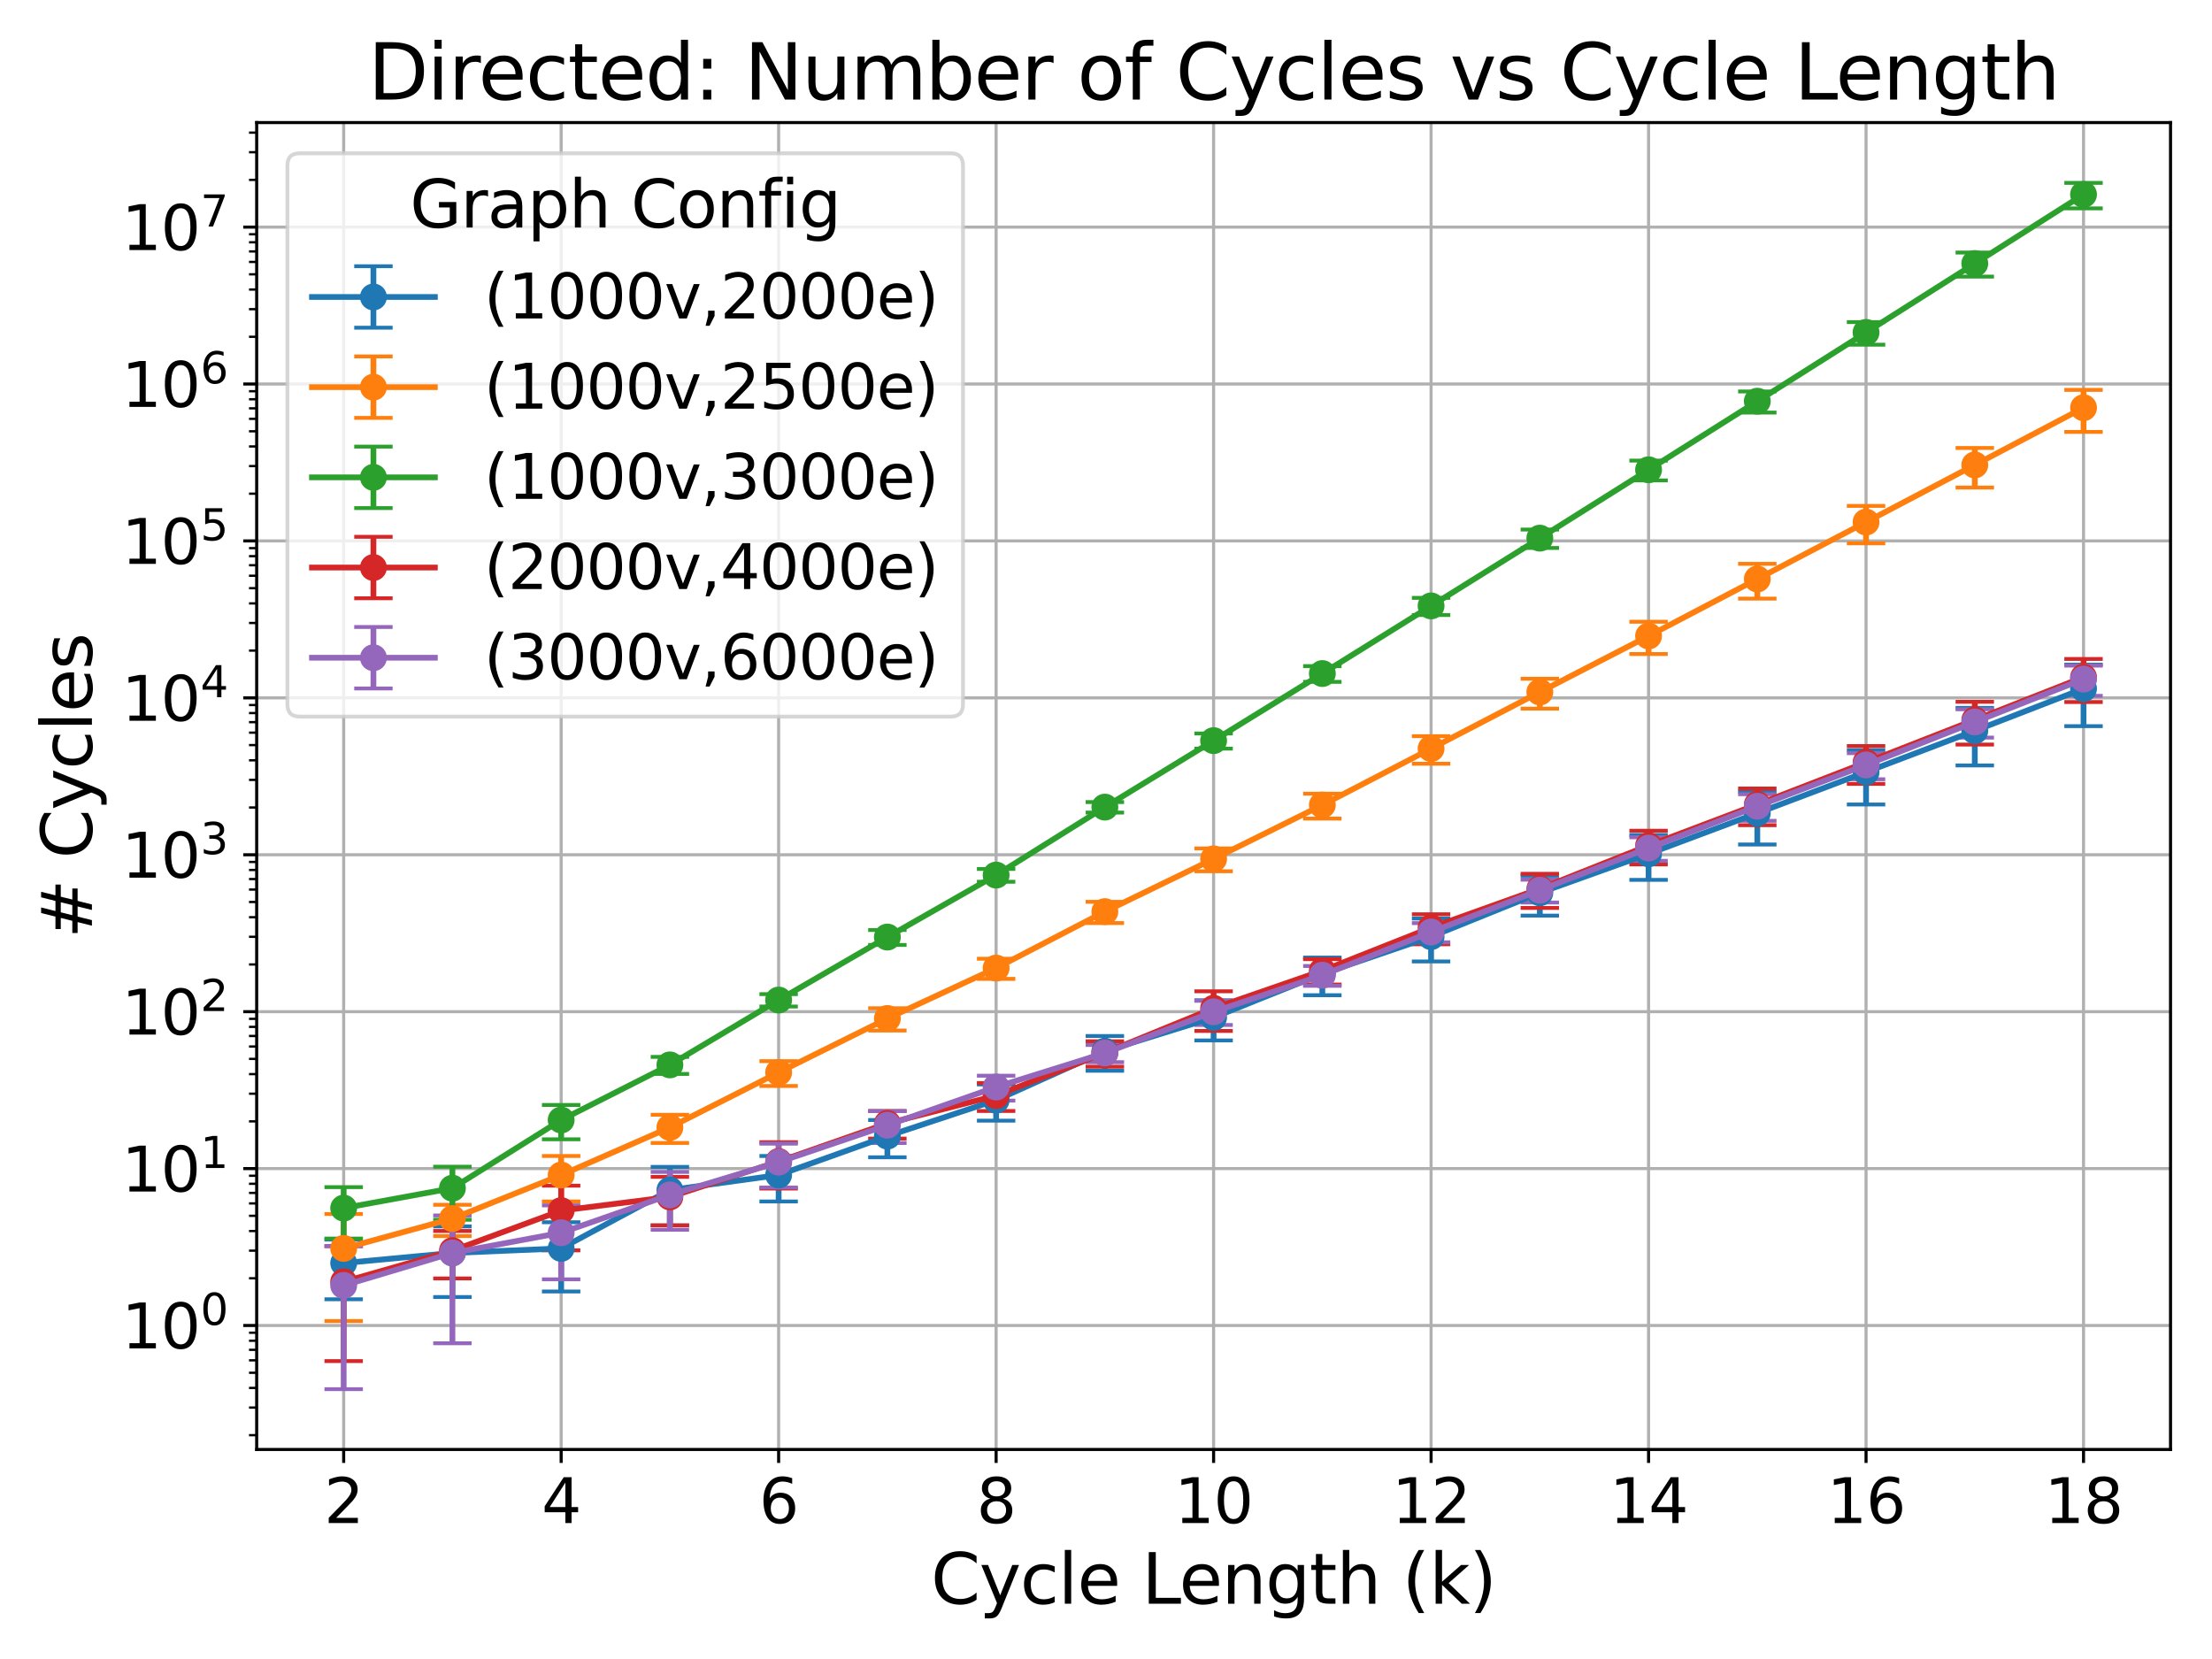 <?xml version="1.0" encoding="utf-8" standalone="no"?>
<!DOCTYPE svg PUBLIC "-//W3C//DTD SVG 1.1//EN"
  "http://www.w3.org/Graphics/SVG/1.1/DTD/svg11.dtd">
<svg xmlns:xlink="http://www.w3.org/1999/xlink" width="576pt" height="432pt" viewBox="0 0 576 432" xmlns="http://www.w3.org/2000/svg" version="1.1">
 <defs>
  <style type="text/css">*{stroke-linejoin: round; stroke-linecap: butt}</style>
 </defs>
 <g id="figure_1">
  <g id="patch_1">
   <path d="M 0 432 
L 576 432 
L 576 0 
L 0 0 
z
" style="fill: #ffffff"/>
  </g>
  <g id="axes_1">
   <g id="patch_2">
    <path d="M 66.839 377.44 
L 565.2 377.44 
L 565.2 31.92 
L 66.839 31.92 
z
" style="fill: #ffffff"/>
   </g>
   <g id="matplotlib.axis_1">
    <g id="xtick_1">
     <g id="line2d_1">
      <path d="M 89.491 377.44 
L 89.491 31.92 
" clip-path="url(#p76facf2fe2)" style="fill: none; stroke: #b0b0b0; stroke-width: 0.8; stroke-linecap: square"/>
     </g>
     <g id="line2d_2">
      <defs>
       <path id="mb9d492be68" d="M 0 0 
L 0 3.5 
" style="stroke: #000000; stroke-width: 0.8"/>
      </defs>
      <g>
       <use xlink:href="#mb9d492be68" x="89.491" y="377.44" style="stroke: #000000; stroke-width: 0.8"/>
      </g>
     </g>
     <g id="text_1">
      <!-- 2 -->
      <g transform="translate(84.401 396.598) scale(0.16 -0.16)">
       <defs>
        <path id="DejaVuSans-32" d="M 1228 531 
L 3431 531 
L 3431 0 
L 469 0 
L 469 531 
Q 828 903 1448 1529 
Q 2069 2156 2228 2338 
Q 2531 2678 2651 2914 
Q 2772 3150 2772 3378 
Q 2772 3750 2511 3984 
Q 2250 4219 1831 4219 
Q 1534 4219 1204 4116 
Q 875 4013 500 3803 
L 500 4441 
Q 881 4594 1212 4672 
Q 1544 4750 1819 4750 
Q 2544 4750 2975 4387 
Q 3406 4025 3406 3419 
Q 3406 3131 3298 2873 
Q 3191 2616 2906 2266 
Q 2828 2175 2409 1742 
Q 1991 1309 1228 531 
z
" transform="scale(0.016)"/>
       </defs>
       <use xlink:href="#DejaVuSans-32"/>
      </g>
     </g>
    </g>
    <g id="xtick_2">
     <g id="line2d_3">
      <path d="M 146.123 377.44 
L 146.123 31.92 
" clip-path="url(#p76facf2fe2)" style="fill: none; stroke: #b0b0b0; stroke-width: 0.8; stroke-linecap: square"/>
     </g>
     <g id="line2d_4">
      <g>
       <use xlink:href="#mb9d492be68" x="146.123" y="377.44" style="stroke: #000000; stroke-width: 0.8"/>
      </g>
     </g>
     <g id="text_2">
      <!-- 4 -->
      <g transform="translate(141.033 396.598) scale(0.16 -0.16)">
       <defs>
        <path id="DejaVuSans-34" d="M 2419 4116 
L 825 1625 
L 2419 1625 
L 2419 4116 
z
M 2253 4666 
L 3047 4666 
L 3047 1625 
L 3713 1625 
L 3713 1100 
L 3047 1100 
L 3047 0 
L 2419 0 
L 2419 1100 
L 313 1100 
L 313 1709 
L 2253 4666 
z
" transform="scale(0.016)"/>
       </defs>
       <use xlink:href="#DejaVuSans-34"/>
      </g>
     </g>
    </g>
    <g id="xtick_3">
     <g id="line2d_5">
      <path d="M 202.755 377.44 
L 202.755 31.92 
" clip-path="url(#p76facf2fe2)" style="fill: none; stroke: #b0b0b0; stroke-width: 0.8; stroke-linecap: square"/>
     </g>
     <g id="line2d_6">
      <g>
       <use xlink:href="#mb9d492be68" x="202.755" y="377.44" style="stroke: #000000; stroke-width: 0.8"/>
      </g>
     </g>
     <g id="text_3">
      <!-- 6 -->
      <g transform="translate(197.665 396.598) scale(0.16 -0.16)">
       <defs>
        <path id="DejaVuSans-36" d="M 2113 2584 
Q 1688 2584 1439 2293 
Q 1191 2003 1191 1497 
Q 1191 994 1439 701 
Q 1688 409 2113 409 
Q 2538 409 2786 701 
Q 3034 994 3034 1497 
Q 3034 2003 2786 2293 
Q 2538 2584 2113 2584 
z
M 3366 4563 
L 3366 3988 
Q 3128 4100 2886 4159 
Q 2644 4219 2406 4219 
Q 1781 4219 1451 3797 
Q 1122 3375 1075 2522 
Q 1259 2794 1537 2939 
Q 1816 3084 2150 3084 
Q 2853 3084 3261 2657 
Q 3669 2231 3669 1497 
Q 3669 778 3244 343 
Q 2819 -91 2113 -91 
Q 1303 -91 875 529 
Q 447 1150 447 2328 
Q 447 3434 972 4092 
Q 1497 4750 2381 4750 
Q 2619 4750 2861 4703 
Q 3103 4656 3366 4563 
z
" transform="scale(0.016)"/>
       </defs>
       <use xlink:href="#DejaVuSans-36"/>
      </g>
     </g>
    </g>
    <g id="xtick_4">
     <g id="line2d_7">
      <path d="M 259.387 377.44 
L 259.387 31.92 
" clip-path="url(#p76facf2fe2)" style="fill: none; stroke: #b0b0b0; stroke-width: 0.8; stroke-linecap: square"/>
     </g>
     <g id="line2d_8">
      <g>
       <use xlink:href="#mb9d492be68" x="259.387" y="377.44" style="stroke: #000000; stroke-width: 0.8"/>
      </g>
     </g>
     <g id="text_4">
      <!-- 8 -->
      <g transform="translate(254.297 396.598) scale(0.16 -0.16)">
       <defs>
        <path id="DejaVuSans-38" d="M 2034 2216 
Q 1584 2216 1326 1975 
Q 1069 1734 1069 1313 
Q 1069 891 1326 650 
Q 1584 409 2034 409 
Q 2484 409 2743 651 
Q 3003 894 3003 1313 
Q 3003 1734 2745 1975 
Q 2488 2216 2034 2216 
z
M 1403 2484 
Q 997 2584 770 2862 
Q 544 3141 544 3541 
Q 544 4100 942 4425 
Q 1341 4750 2034 4750 
Q 2731 4750 3128 4425 
Q 3525 4100 3525 3541 
Q 3525 3141 3298 2862 
Q 3072 2584 2669 2484 
Q 3125 2378 3379 2068 
Q 3634 1759 3634 1313 
Q 3634 634 3220 271 
Q 2806 -91 2034 -91 
Q 1263 -91 848 271 
Q 434 634 434 1313 
Q 434 1759 690 2068 
Q 947 2378 1403 2484 
z
M 1172 3481 
Q 1172 3119 1398 2916 
Q 1625 2713 2034 2713 
Q 2441 2713 2670 2916 
Q 2900 3119 2900 3481 
Q 2900 3844 2670 4047 
Q 2441 4250 2034 4250 
Q 1625 4250 1398 4047 
Q 1172 3844 1172 3481 
z
" transform="scale(0.016)"/>
       </defs>
       <use xlink:href="#DejaVuSans-38"/>
      </g>
     </g>
    </g>
    <g id="xtick_5">
     <g id="line2d_9">
      <path d="M 316.019 377.44 
L 316.019 31.92 
" clip-path="url(#p76facf2fe2)" style="fill: none; stroke: #b0b0b0; stroke-width: 0.8; stroke-linecap: square"/>
     </g>
     <g id="line2d_10">
      <g>
       <use xlink:href="#mb9d492be68" x="316.019" y="377.44" style="stroke: #000000; stroke-width: 0.8"/>
      </g>
     </g>
     <g id="text_5">
      <!-- 10 -->
      <g transform="translate(305.839 396.598) scale(0.16 -0.16)">
       <defs>
        <path id="DejaVuSans-31" d="M 794 531 
L 1825 531 
L 1825 4091 
L 703 3866 
L 703 4441 
L 1819 4666 
L 2450 4666 
L 2450 531 
L 3481 531 
L 3481 0 
L 794 0 
L 794 531 
z
" transform="scale(0.016)"/>
        <path id="DejaVuSans-30" d="M 2034 4250 
Q 1547 4250 1301 3770 
Q 1056 3291 1056 2328 
Q 1056 1369 1301 889 
Q 1547 409 2034 409 
Q 2525 409 2770 889 
Q 3016 1369 3016 2328 
Q 3016 3291 2770 3770 
Q 2525 4250 2034 4250 
z
M 2034 4750 
Q 2819 4750 3233 4129 
Q 3647 3509 3647 2328 
Q 3647 1150 3233 529 
Q 2819 -91 2034 -91 
Q 1250 -91 836 529 
Q 422 1150 422 2328 
Q 422 3509 836 4129 
Q 1250 4750 2034 4750 
z
" transform="scale(0.016)"/>
       </defs>
       <use xlink:href="#DejaVuSans-31"/>
       <use xlink:href="#DejaVuSans-30" x="63.623"/>
      </g>
     </g>
    </g>
    <g id="xtick_6">
     <g id="line2d_11">
      <path d="M 372.651 377.44 
L 372.651 31.92 
" clip-path="url(#p76facf2fe2)" style="fill: none; stroke: #b0b0b0; stroke-width: 0.8; stroke-linecap: square"/>
     </g>
     <g id="line2d_12">
      <g>
       <use xlink:href="#mb9d492be68" x="372.651" y="377.44" style="stroke: #000000; stroke-width: 0.8"/>
      </g>
     </g>
     <g id="text_6">
      <!-- 12 -->
      <g transform="translate(362.471 396.598) scale(0.16 -0.16)">
       <use xlink:href="#DejaVuSans-31"/>
       <use xlink:href="#DejaVuSans-32" x="63.623"/>
      </g>
     </g>
    </g>
    <g id="xtick_7">
     <g id="line2d_13">
      <path d="M 429.283 377.44 
L 429.283 31.92 
" clip-path="url(#p76facf2fe2)" style="fill: none; stroke: #b0b0b0; stroke-width: 0.8; stroke-linecap: square"/>
     </g>
     <g id="line2d_14">
      <g>
       <use xlink:href="#mb9d492be68" x="429.283" y="377.44" style="stroke: #000000; stroke-width: 0.8"/>
      </g>
     </g>
     <g id="text_7">
      <!-- 14 -->
      <g transform="translate(419.103 396.598) scale(0.16 -0.16)">
       <use xlink:href="#DejaVuSans-31"/>
       <use xlink:href="#DejaVuSans-34" x="63.623"/>
      </g>
     </g>
    </g>
    <g id="xtick_8">
     <g id="line2d_15">
      <path d="M 485.915 377.44 
L 485.915 31.92 
" clip-path="url(#p76facf2fe2)" style="fill: none; stroke: #b0b0b0; stroke-width: 0.8; stroke-linecap: square"/>
     </g>
     <g id="line2d_16">
      <g>
       <use xlink:href="#mb9d492be68" x="485.915" y="377.44" style="stroke: #000000; stroke-width: 0.8"/>
      </g>
     </g>
     <g id="text_8">
      <!-- 16 -->
      <g transform="translate(475.735 396.598) scale(0.16 -0.16)">
       <use xlink:href="#DejaVuSans-31"/>
       <use xlink:href="#DejaVuSans-36" x="63.623"/>
      </g>
     </g>
    </g>
    <g id="xtick_9">
     <g id="line2d_17">
      <path d="M 542.547 377.44 
L 542.547 31.92 
" clip-path="url(#p76facf2fe2)" style="fill: none; stroke: #b0b0b0; stroke-width: 0.8; stroke-linecap: square"/>
     </g>
     <g id="line2d_18">
      <g>
       <use xlink:href="#mb9d492be68" x="542.547" y="377.44" style="stroke: #000000; stroke-width: 0.8"/>
      </g>
     </g>
     <g id="text_9">
      <!-- 18 -->
      <g transform="translate(532.367 396.598) scale(0.16 -0.16)">
       <use xlink:href="#DejaVuSans-31"/>
       <use xlink:href="#DejaVuSans-38" x="63.623"/>
      </g>
     </g>
    </g>
    <g id="text_10">
     <!-- Cycle Length (k) -->
     <g transform="translate(242.422 417.602) scale(0.18 -0.18)">
      <defs>
       <path id="DejaVuSans-43" d="M 4122 4306 
L 4122 3641 
Q 3803 3938 3442 4084 
Q 3081 4231 2675 4231 
Q 1875 4231 1450 3742 
Q 1025 3253 1025 2328 
Q 1025 1406 1450 917 
Q 1875 428 2675 428 
Q 3081 428 3442 575 
Q 3803 722 4122 1019 
L 4122 359 
Q 3791 134 3420 21 
Q 3050 -91 2638 -91 
Q 1578 -91 968 557 
Q 359 1206 359 2328 
Q 359 3453 968 4101 
Q 1578 4750 2638 4750 
Q 3056 4750 3426 4639 
Q 3797 4528 4122 4306 
z
" transform="scale(0.016)"/>
       <path id="DejaVuSans-79" d="M 2059 -325 
Q 1816 -950 1584 -1140 
Q 1353 -1331 966 -1331 
L 506 -1331 
L 506 -850 
L 844 -850 
Q 1081 -850 1212 -737 
Q 1344 -625 1503 -206 
L 1606 56 
L 191 3500 
L 800 3500 
L 1894 763 
L 2988 3500 
L 3597 3500 
L 2059 -325 
z
" transform="scale(0.016)"/>
       <path id="DejaVuSans-63" d="M 3122 3366 
L 3122 2828 
Q 2878 2963 2633 3030 
Q 2388 3097 2138 3097 
Q 1578 3097 1268 2742 
Q 959 2388 959 1747 
Q 959 1106 1268 751 
Q 1578 397 2138 397 
Q 2388 397 2633 464 
Q 2878 531 3122 666 
L 3122 134 
Q 2881 22 2623 -34 
Q 2366 -91 2075 -91 
Q 1284 -91 818 406 
Q 353 903 353 1747 
Q 353 2603 823 3093 
Q 1294 3584 2113 3584 
Q 2378 3584 2631 3529 
Q 2884 3475 3122 3366 
z
" transform="scale(0.016)"/>
       <path id="DejaVuSans-6c" d="M 603 4863 
L 1178 4863 
L 1178 0 
L 603 0 
L 603 4863 
z
" transform="scale(0.016)"/>
       <path id="DejaVuSans-65" d="M 3597 1894 
L 3597 1613 
L 953 1613 
Q 991 1019 1311 708 
Q 1631 397 2203 397 
Q 2534 397 2845 478 
Q 3156 559 3463 722 
L 3463 178 
Q 3153 47 2828 -22 
Q 2503 -91 2169 -91 
Q 1331 -91 842 396 
Q 353 884 353 1716 
Q 353 2575 817 3079 
Q 1281 3584 2069 3584 
Q 2775 3584 3186 3129 
Q 3597 2675 3597 1894 
z
M 3022 2063 
Q 3016 2534 2758 2815 
Q 2500 3097 2075 3097 
Q 1594 3097 1305 2825 
Q 1016 2553 972 2059 
L 3022 2063 
z
" transform="scale(0.016)"/>
       <path id="DejaVuSans-20" transform="scale(0.016)"/>
       <path id="DejaVuSans-4c" d="M 628 4666 
L 1259 4666 
L 1259 531 
L 3531 531 
L 3531 0 
L 628 0 
L 628 4666 
z
" transform="scale(0.016)"/>
       <path id="DejaVuSans-6e" d="M 3513 2113 
L 3513 0 
L 2938 0 
L 2938 2094 
Q 2938 2591 2744 2837 
Q 2550 3084 2163 3084 
Q 1697 3084 1428 2787 
Q 1159 2491 1159 1978 
L 1159 0 
L 581 0 
L 581 3500 
L 1159 3500 
L 1159 2956 
Q 1366 3272 1645 3428 
Q 1925 3584 2291 3584 
Q 2894 3584 3203 3211 
Q 3513 2838 3513 2113 
z
" transform="scale(0.016)"/>
       <path id="DejaVuSans-67" d="M 2906 1791 
Q 2906 2416 2648 2759 
Q 2391 3103 1925 3103 
Q 1463 3103 1205 2759 
Q 947 2416 947 1791 
Q 947 1169 1205 825 
Q 1463 481 1925 481 
Q 2391 481 2648 825 
Q 2906 1169 2906 1791 
z
M 3481 434 
Q 3481 -459 3084 -895 
Q 2688 -1331 1869 -1331 
Q 1566 -1331 1297 -1286 
Q 1028 -1241 775 -1147 
L 775 -588 
Q 1028 -725 1275 -790 
Q 1522 -856 1778 -856 
Q 2344 -856 2625 -561 
Q 2906 -266 2906 331 
L 2906 616 
Q 2728 306 2450 153 
Q 2172 0 1784 0 
Q 1141 0 747 490 
Q 353 981 353 1791 
Q 353 2603 747 3093 
Q 1141 3584 1784 3584 
Q 2172 3584 2450 3431 
Q 2728 3278 2906 2969 
L 2906 3500 
L 3481 3500 
L 3481 434 
z
" transform="scale(0.016)"/>
       <path id="DejaVuSans-74" d="M 1172 4494 
L 1172 3500 
L 2356 3500 
L 2356 3053 
L 1172 3053 
L 1172 1153 
Q 1172 725 1289 603 
Q 1406 481 1766 481 
L 2356 481 
L 2356 0 
L 1766 0 
Q 1100 0 847 248 
Q 594 497 594 1153 
L 594 3053 
L 172 3053 
L 172 3500 
L 594 3500 
L 594 4494 
L 1172 4494 
z
" transform="scale(0.016)"/>
       <path id="DejaVuSans-68" d="M 3513 2113 
L 3513 0 
L 2938 0 
L 2938 2094 
Q 2938 2591 2744 2837 
Q 2550 3084 2163 3084 
Q 1697 3084 1428 2787 
Q 1159 2491 1159 1978 
L 1159 0 
L 581 0 
L 581 4863 
L 1159 4863 
L 1159 2956 
Q 1366 3272 1645 3428 
Q 1925 3584 2291 3584 
Q 2894 3584 3203 3211 
Q 3513 2838 3513 2113 
z
" transform="scale(0.016)"/>
       <path id="DejaVuSans-28" d="M 1984 4856 
Q 1566 4138 1362 3434 
Q 1159 2731 1159 2009 
Q 1159 1288 1364 580 
Q 1569 -128 1984 -844 
L 1484 -844 
Q 1016 -109 783 600 
Q 550 1309 550 2009 
Q 550 2706 781 3412 
Q 1013 4119 1484 4856 
L 1984 4856 
z
" transform="scale(0.016)"/>
       <path id="DejaVuSans-6b" d="M 581 4863 
L 1159 4863 
L 1159 1991 
L 2875 3500 
L 3609 3500 
L 1753 1863 
L 3688 0 
L 2938 0 
L 1159 1709 
L 1159 0 
L 581 0 
L 581 4863 
z
" transform="scale(0.016)"/>
       <path id="DejaVuSans-29" d="M 513 4856 
L 1013 4856 
Q 1481 4119 1714 3412 
Q 1947 2706 1947 2009 
Q 1947 1309 1714 600 
Q 1481 -109 1013 -844 
L 513 -844 
Q 928 -128 1133 580 
Q 1338 1288 1338 2009 
Q 1338 2731 1133 3434 
Q 928 4138 513 4856 
z
" transform="scale(0.016)"/>
      </defs>
      <use xlink:href="#DejaVuSans-43"/>
      <use xlink:href="#DejaVuSans-79" x="69.824"/>
      <use xlink:href="#DejaVuSans-63" x="129.004"/>
      <use xlink:href="#DejaVuSans-6c" x="183.984"/>
      <use xlink:href="#DejaVuSans-65" x="211.768"/>
      <use xlink:href="#DejaVuSans-20" x="273.291"/>
      <use xlink:href="#DejaVuSans-4c" x="305.078"/>
      <use xlink:href="#DejaVuSans-65" x="359.041"/>
      <use xlink:href="#DejaVuSans-6e" x="420.564"/>
      <use xlink:href="#DejaVuSans-67" x="483.943"/>
      <use xlink:href="#DejaVuSans-74" x="547.42"/>
      <use xlink:href="#DejaVuSans-68" x="586.629"/>
      <use xlink:href="#DejaVuSans-20" x="650.008"/>
      <use xlink:href="#DejaVuSans-28" x="681.795"/>
      <use xlink:href="#DejaVuSans-6b" x="720.809"/>
      <use xlink:href="#DejaVuSans-29" x="778.719"/>
     </g>
    </g>
   </g>
   <g id="matplotlib.axis_2">
    <g id="ytick_1">
     <g id="line2d_19">
      <path d="M 66.839 345.159 
L 565.2 345.159 
" clip-path="url(#p76facf2fe2)" style="fill: none; stroke: #b0b0b0; stroke-width: 0.8; stroke-linecap: square"/>
     </g>
     <g id="line2d_20">
      <defs>
       <path id="md7634e4a7a" d="M 0 0 
L -3.5 0 
" style="stroke: #000000; stroke-width: 0.8"/>
      </defs>
      <g>
       <use xlink:href="#md7634e4a7a" x="66.839" y="345.159" style="stroke: #000000; stroke-width: 0.8"/>
      </g>
     </g>
     <g id="text_11">
      <!-- $\mathdefault{10^{0}}$ -->
      <g transform="translate(31.679 351.238) scale(0.16 -0.16)">
       <use xlink:href="#DejaVuSans-31" transform="translate(0 0.766)"/>
       <use xlink:href="#DejaVuSans-30" transform="translate(63.623 0.766)"/>
       <use xlink:href="#DejaVuSans-30" transform="translate(128.203 39.047) scale(0.7)"/>
      </g>
     </g>
    </g>
    <g id="ytick_2">
     <g id="line2d_21">
      <path d="M 66.839 304.299 
L 565.2 304.299 
" clip-path="url(#p76facf2fe2)" style="fill: none; stroke: #b0b0b0; stroke-width: 0.8; stroke-linecap: square"/>
     </g>
     <g id="line2d_22">
      <g>
       <use xlink:href="#md7634e4a7a" x="66.839" y="304.299" style="stroke: #000000; stroke-width: 0.8"/>
      </g>
     </g>
     <g id="text_12">
      <!-- $\mathdefault{10^{1}}$ -->
      <g transform="translate(31.679 310.378) scale(0.16 -0.16)">
       <use xlink:href="#DejaVuSans-31" transform="translate(0 0.684)"/>
       <use xlink:href="#DejaVuSans-30" transform="translate(63.623 0.684)"/>
       <use xlink:href="#DejaVuSans-31" transform="translate(128.203 38.966) scale(0.7)"/>
      </g>
     </g>
    </g>
    <g id="ytick_3">
     <g id="line2d_23">
      <path d="M 66.839 263.439 
L 565.2 263.439 
" clip-path="url(#p76facf2fe2)" style="fill: none; stroke: #b0b0b0; stroke-width: 0.8; stroke-linecap: square"/>
     </g>
     <g id="line2d_24">
      <g>
       <use xlink:href="#md7634e4a7a" x="66.839" y="263.439" style="stroke: #000000; stroke-width: 0.8"/>
      </g>
     </g>
     <g id="text_13">
      <!-- $\mathdefault{10^{2}}$ -->
      <g transform="translate(31.679 269.517) scale(0.16 -0.16)">
       <use xlink:href="#DejaVuSans-31" transform="translate(0 0.766)"/>
       <use xlink:href="#DejaVuSans-30" transform="translate(63.623 0.766)"/>
       <use xlink:href="#DejaVuSans-32" transform="translate(128.203 39.047) scale(0.7)"/>
      </g>
     </g>
    </g>
    <g id="ytick_4">
     <g id="line2d_25">
      <path d="M 66.839 222.579 
L 565.2 222.579 
" clip-path="url(#p76facf2fe2)" style="fill: none; stroke: #b0b0b0; stroke-width: 0.8; stroke-linecap: square"/>
     </g>
     <g id="line2d_26">
      <g>
       <use xlink:href="#md7634e4a7a" x="66.839" y="222.579" style="stroke: #000000; stroke-width: 0.8"/>
      </g>
     </g>
     <g id="text_14">
      <!-- $\mathdefault{10^{3}}$ -->
      <g transform="translate(31.679 228.657) scale(0.16 -0.16)">
       <defs>
        <path id="DejaVuSans-33" d="M 2597 2516 
Q 3050 2419 3304 2112 
Q 3559 1806 3559 1356 
Q 3559 666 3084 287 
Q 2609 -91 1734 -91 
Q 1441 -91 1130 -33 
Q 819 25 488 141 
L 488 750 
Q 750 597 1062 519 
Q 1375 441 1716 441 
Q 2309 441 2620 675 
Q 2931 909 2931 1356 
Q 2931 1769 2642 2001 
Q 2353 2234 1838 2234 
L 1294 2234 
L 1294 2753 
L 1863 2753 
Q 2328 2753 2575 2939 
Q 2822 3125 2822 3475 
Q 2822 3834 2567 4026 
Q 2313 4219 1838 4219 
Q 1578 4219 1281 4162 
Q 984 4106 628 3988 
L 628 4550 
Q 988 4650 1302 4700 
Q 1616 4750 1894 4750 
Q 2613 4750 3031 4423 
Q 3450 4097 3450 3541 
Q 3450 3153 3228 2886 
Q 3006 2619 2597 2516 
z
" transform="scale(0.016)"/>
       </defs>
       <use xlink:href="#DejaVuSans-31" transform="translate(0 0.766)"/>
       <use xlink:href="#DejaVuSans-30" transform="translate(63.623 0.766)"/>
       <use xlink:href="#DejaVuSans-33" transform="translate(128.203 39.047) scale(0.7)"/>
      </g>
     </g>
    </g>
    <g id="ytick_5">
     <g id="line2d_27">
      <path d="M 66.839 181.718 
L 565.2 181.718 
" clip-path="url(#p76facf2fe2)" style="fill: none; stroke: #b0b0b0; stroke-width: 0.8; stroke-linecap: square"/>
     </g>
     <g id="line2d_28">
      <g>
       <use xlink:href="#md7634e4a7a" x="66.839" y="181.718" style="stroke: #000000; stroke-width: 0.8"/>
      </g>
     </g>
     <g id="text_15">
      <!-- $\mathdefault{10^{4}}$ -->
      <g transform="translate(31.679 187.797) scale(0.16 -0.16)">
       <use xlink:href="#DejaVuSans-31" transform="translate(0 0.684)"/>
       <use xlink:href="#DejaVuSans-30" transform="translate(63.623 0.684)"/>
       <use xlink:href="#DejaVuSans-34" transform="translate(128.203 38.966) scale(0.7)"/>
      </g>
     </g>
    </g>
    <g id="ytick_6">
     <g id="line2d_29">
      <path d="M 66.839 140.858 
L 565.2 140.858 
" clip-path="url(#p76facf2fe2)" style="fill: none; stroke: #b0b0b0; stroke-width: 0.8; stroke-linecap: square"/>
     </g>
     <g id="line2d_30">
      <g>
       <use xlink:href="#md7634e4a7a" x="66.839" y="140.858" style="stroke: #000000; stroke-width: 0.8"/>
      </g>
     </g>
     <g id="text_16">
      <!-- $\mathdefault{10^{5}}$ -->
      <g transform="translate(31.679 146.937) scale(0.16 -0.16)">
       <defs>
        <path id="DejaVuSans-35" d="M 691 4666 
L 3169 4666 
L 3169 4134 
L 1269 4134 
L 1269 2991 
Q 1406 3038 1543 3061 
Q 1681 3084 1819 3084 
Q 2600 3084 3056 2656 
Q 3513 2228 3513 1497 
Q 3513 744 3044 326 
Q 2575 -91 1722 -91 
Q 1428 -91 1123 -41 
Q 819 9 494 109 
L 494 744 
Q 775 591 1075 516 
Q 1375 441 1709 441 
Q 2250 441 2565 725 
Q 2881 1009 2881 1497 
Q 2881 1984 2565 2268 
Q 2250 2553 1709 2553 
Q 1456 2553 1204 2497 
Q 953 2441 691 2322 
L 691 4666 
z
" transform="scale(0.016)"/>
       </defs>
       <use xlink:href="#DejaVuSans-31" transform="translate(0 0.684)"/>
       <use xlink:href="#DejaVuSans-30" transform="translate(63.623 0.684)"/>
       <use xlink:href="#DejaVuSans-35" transform="translate(128.203 38.966) scale(0.7)"/>
      </g>
     </g>
    </g>
    <g id="ytick_7">
     <g id="line2d_31">
      <path d="M 66.839 99.998 
L 565.2 99.998 
" clip-path="url(#p76facf2fe2)" style="fill: none; stroke: #b0b0b0; stroke-width: 0.8; stroke-linecap: square"/>
     </g>
     <g id="line2d_32">
      <g>
       <use xlink:href="#md7634e4a7a" x="66.839" y="99.998" style="stroke: #000000; stroke-width: 0.8"/>
      </g>
     </g>
     <g id="text_17">
      <!-- $\mathdefault{10^{6}}$ -->
      <g transform="translate(31.679 106.077) scale(0.16 -0.16)">
       <use xlink:href="#DejaVuSans-31" transform="translate(0 0.766)"/>
       <use xlink:href="#DejaVuSans-30" transform="translate(63.623 0.766)"/>
       <use xlink:href="#DejaVuSans-36" transform="translate(128.203 39.047) scale(0.7)"/>
      </g>
     </g>
    </g>
    <g id="ytick_8">
     <g id="line2d_33">
      <path d="M 66.839 59.138 
L 565.2 59.138 
" clip-path="url(#p76facf2fe2)" style="fill: none; stroke: #b0b0b0; stroke-width: 0.8; stroke-linecap: square"/>
     </g>
     <g id="line2d_34">
      <g>
       <use xlink:href="#md7634e4a7a" x="66.839" y="59.138" style="stroke: #000000; stroke-width: 0.8"/>
      </g>
     </g>
     <g id="text_18">
      <!-- $\mathdefault{10^{7}}$ -->
      <g transform="translate(31.679 65.217) scale(0.16 -0.16)">
       <defs>
        <path id="DejaVuSans-37" d="M 525 4666 
L 3525 4666 
L 3525 4397 
L 1831 0 
L 1172 0 
L 2766 4134 
L 525 4134 
L 525 4666 
z
" transform="scale(0.016)"/>
       </defs>
       <use xlink:href="#DejaVuSans-31" transform="translate(0 0.684)"/>
       <use xlink:href="#DejaVuSans-30" transform="translate(63.623 0.684)"/>
       <use xlink:href="#DejaVuSans-37" transform="translate(128.203 38.966) scale(0.7)"/>
      </g>
     </g>
    </g>
    <g id="ytick_9">
     <g id="line2d_35">
      <defs>
       <path id="me579853bcb" d="M 0 0 
L -2 0 
" style="stroke: #000000; stroke-width: 0.6"/>
      </defs>
      <g>
       <use xlink:href="#me579853bcb" x="66.839" y="373.719" style="stroke: #000000; stroke-width: 0.6"/>
      </g>
     </g>
    </g>
    <g id="ytick_10">
     <g id="line2d_36">
      <g>
       <use xlink:href="#me579853bcb" x="66.839" y="366.524" style="stroke: #000000; stroke-width: 0.6"/>
      </g>
     </g>
    </g>
    <g id="ytick_11">
     <g id="line2d_37">
      <g>
       <use xlink:href="#me579853bcb" x="66.839" y="361.419" style="stroke: #000000; stroke-width: 0.6"/>
      </g>
     </g>
    </g>
    <g id="ytick_12">
     <g id="line2d_38">
      <g>
       <use xlink:href="#me579853bcb" x="66.839" y="357.459" style="stroke: #000000; stroke-width: 0.6"/>
      </g>
     </g>
    </g>
    <g id="ytick_13">
     <g id="line2d_39">
      <g>
       <use xlink:href="#me579853bcb" x="66.839" y="354.224" style="stroke: #000000; stroke-width: 0.6"/>
      </g>
     </g>
    </g>
    <g id="ytick_14">
     <g id="line2d_40">
      <g>
       <use xlink:href="#me579853bcb" x="66.839" y="351.488" style="stroke: #000000; stroke-width: 0.6"/>
      </g>
     </g>
    </g>
    <g id="ytick_15">
     <g id="line2d_41">
      <g>
       <use xlink:href="#me579853bcb" x="66.839" y="349.119" style="stroke: #000000; stroke-width: 0.6"/>
      </g>
     </g>
    </g>
    <g id="ytick_16">
     <g id="line2d_42">
      <g>
       <use xlink:href="#me579853bcb" x="66.839" y="347.029" style="stroke: #000000; stroke-width: 0.6"/>
      </g>
     </g>
    </g>
    <g id="ytick_17">
     <g id="line2d_43">
      <g>
       <use xlink:href="#me579853bcb" x="66.839" y="332.859" style="stroke: #000000; stroke-width: 0.6"/>
      </g>
     </g>
    </g>
    <g id="ytick_18">
     <g id="line2d_44">
      <g>
       <use xlink:href="#me579853bcb" x="66.839" y="325.664" style="stroke: #000000; stroke-width: 0.6"/>
      </g>
     </g>
    </g>
    <g id="ytick_19">
     <g id="line2d_45">
      <g>
       <use xlink:href="#me579853bcb" x="66.839" y="320.559" style="stroke: #000000; stroke-width: 0.6"/>
      </g>
     </g>
    </g>
    <g id="ytick_20">
     <g id="line2d_46">
      <g>
       <use xlink:href="#me579853bcb" x="66.839" y="316.599" style="stroke: #000000; stroke-width: 0.6"/>
      </g>
     </g>
    </g>
    <g id="ytick_21">
     <g id="line2d_47">
      <g>
       <use xlink:href="#me579853bcb" x="66.839" y="313.364" style="stroke: #000000; stroke-width: 0.6"/>
      </g>
     </g>
    </g>
    <g id="ytick_22">
     <g id="line2d_48">
      <g>
       <use xlink:href="#me579853bcb" x="66.839" y="310.628" style="stroke: #000000; stroke-width: 0.6"/>
      </g>
     </g>
    </g>
    <g id="ytick_23">
     <g id="line2d_49">
      <g>
       <use xlink:href="#me579853bcb" x="66.839" y="308.259" style="stroke: #000000; stroke-width: 0.6"/>
      </g>
     </g>
    </g>
    <g id="ytick_24">
     <g id="line2d_50">
      <g>
       <use xlink:href="#me579853bcb" x="66.839" y="306.168" style="stroke: #000000; stroke-width: 0.6"/>
      </g>
     </g>
    </g>
    <g id="ytick_25">
     <g id="line2d_51">
      <g>
       <use xlink:href="#me579853bcb" x="66.839" y="291.999" style="stroke: #000000; stroke-width: 0.6"/>
      </g>
     </g>
    </g>
    <g id="ytick_26">
     <g id="line2d_52">
      <g>
       <use xlink:href="#me579853bcb" x="66.839" y="284.804" style="stroke: #000000; stroke-width: 0.6"/>
      </g>
     </g>
    </g>
    <g id="ytick_27">
     <g id="line2d_53">
      <g>
       <use xlink:href="#me579853bcb" x="66.839" y="279.699" style="stroke: #000000; stroke-width: 0.6"/>
      </g>
     </g>
    </g>
    <g id="ytick_28">
     <g id="line2d_54">
      <g>
       <use xlink:href="#me579853bcb" x="66.839" y="275.739" style="stroke: #000000; stroke-width: 0.6"/>
      </g>
     </g>
    </g>
    <g id="ytick_29">
     <g id="line2d_55">
      <g>
       <use xlink:href="#me579853bcb" x="66.839" y="272.503" style="stroke: #000000; stroke-width: 0.6"/>
      </g>
     </g>
    </g>
    <g id="ytick_30">
     <g id="line2d_56">
      <g>
       <use xlink:href="#me579853bcb" x="66.839" y="269.768" style="stroke: #000000; stroke-width: 0.6"/>
      </g>
     </g>
    </g>
    <g id="ytick_31">
     <g id="line2d_57">
      <g>
       <use xlink:href="#me579853bcb" x="66.839" y="267.398" style="stroke: #000000; stroke-width: 0.6"/>
      </g>
     </g>
    </g>
    <g id="ytick_32">
     <g id="line2d_58">
      <g>
       <use xlink:href="#me579853bcb" x="66.839" y="265.308" style="stroke: #000000; stroke-width: 0.6"/>
      </g>
     </g>
    </g>
    <g id="ytick_33">
     <g id="line2d_59">
      <g>
       <use xlink:href="#me579853bcb" x="66.839" y="251.139" style="stroke: #000000; stroke-width: 0.6"/>
      </g>
     </g>
    </g>
    <g id="ytick_34">
     <g id="line2d_60">
      <g>
       <use xlink:href="#me579853bcb" x="66.839" y="243.943" style="stroke: #000000; stroke-width: 0.6"/>
      </g>
     </g>
    </g>
    <g id="ytick_35">
     <g id="line2d_61">
      <g>
       <use xlink:href="#me579853bcb" x="66.839" y="238.838" style="stroke: #000000; stroke-width: 0.6"/>
      </g>
     </g>
    </g>
    <g id="ytick_36">
     <g id="line2d_62">
      <g>
       <use xlink:href="#me579853bcb" x="66.839" y="234.879" style="stroke: #000000; stroke-width: 0.6"/>
      </g>
     </g>
    </g>
    <g id="ytick_37">
     <g id="line2d_63">
      <g>
       <use xlink:href="#me579853bcb" x="66.839" y="231.643" style="stroke: #000000; stroke-width: 0.6"/>
      </g>
     </g>
    </g>
    <g id="ytick_38">
     <g id="line2d_64">
      <g>
       <use xlink:href="#me579853bcb" x="66.839" y="228.908" style="stroke: #000000; stroke-width: 0.6"/>
      </g>
     </g>
    </g>
    <g id="ytick_39">
     <g id="line2d_65">
      <g>
       <use xlink:href="#me579853bcb" x="66.839" y="226.538" style="stroke: #000000; stroke-width: 0.6"/>
      </g>
     </g>
    </g>
    <g id="ytick_40">
     <g id="line2d_66">
      <g>
       <use xlink:href="#me579853bcb" x="66.839" y="224.448" style="stroke: #000000; stroke-width: 0.6"/>
      </g>
     </g>
    </g>
    <g id="ytick_41">
     <g id="line2d_67">
      <g>
       <use xlink:href="#me579853bcb" x="66.839" y="210.278" style="stroke: #000000; stroke-width: 0.6"/>
      </g>
     </g>
    </g>
    <g id="ytick_42">
     <g id="line2d_68">
      <g>
       <use xlink:href="#me579853bcb" x="66.839" y="203.083" style="stroke: #000000; stroke-width: 0.6"/>
      </g>
     </g>
    </g>
    <g id="ytick_43">
     <g id="line2d_69">
      <g>
       <use xlink:href="#me579853bcb" x="66.839" y="197.978" style="stroke: #000000; stroke-width: 0.6"/>
      </g>
     </g>
    </g>
    <g id="ytick_44">
     <g id="line2d_70">
      <g>
       <use xlink:href="#me579853bcb" x="66.839" y="194.018" style="stroke: #000000; stroke-width: 0.6"/>
      </g>
     </g>
    </g>
    <g id="ytick_45">
     <g id="line2d_71">
      <g>
       <use xlink:href="#me579853bcb" x="66.839" y="190.783" style="stroke: #000000; stroke-width: 0.6"/>
      </g>
     </g>
    </g>
    <g id="ytick_46">
     <g id="line2d_72">
      <g>
       <use xlink:href="#me579853bcb" x="66.839" y="188.048" style="stroke: #000000; stroke-width: 0.6"/>
      </g>
     </g>
    </g>
    <g id="ytick_47">
     <g id="line2d_73">
      <g>
       <use xlink:href="#me579853bcb" x="66.839" y="185.678" style="stroke: #000000; stroke-width: 0.6"/>
      </g>
     </g>
    </g>
    <g id="ytick_48">
     <g id="line2d_74">
      <g>
       <use xlink:href="#me579853bcb" x="66.839" y="183.588" style="stroke: #000000; stroke-width: 0.6"/>
      </g>
     </g>
    </g>
    <g id="ytick_49">
     <g id="line2d_75">
      <g>
       <use xlink:href="#me579853bcb" x="66.839" y="169.418" style="stroke: #000000; stroke-width: 0.6"/>
      </g>
     </g>
    </g>
    <g id="ytick_50">
     <g id="line2d_76">
      <g>
       <use xlink:href="#me579853bcb" x="66.839" y="162.223" style="stroke: #000000; stroke-width: 0.6"/>
      </g>
     </g>
    </g>
    <g id="ytick_51">
     <g id="line2d_77">
      <g>
       <use xlink:href="#me579853bcb" x="66.839" y="157.118" style="stroke: #000000; stroke-width: 0.6"/>
      </g>
     </g>
    </g>
    <g id="ytick_52">
     <g id="line2d_78">
      <g>
       <use xlink:href="#me579853bcb" x="66.839" y="153.158" style="stroke: #000000; stroke-width: 0.6"/>
      </g>
     </g>
    </g>
    <g id="ytick_53">
     <g id="line2d_79">
      <g>
       <use xlink:href="#me579853bcb" x="66.839" y="149.923" style="stroke: #000000; stroke-width: 0.6"/>
      </g>
     </g>
    </g>
    <g id="ytick_54">
     <g id="line2d_80">
      <g>
       <use xlink:href="#me579853bcb" x="66.839" y="147.188" style="stroke: #000000; stroke-width: 0.6"/>
      </g>
     </g>
    </g>
    <g id="ytick_55">
     <g id="line2d_81">
      <g>
       <use xlink:href="#me579853bcb" x="66.839" y="144.818" style="stroke: #000000; stroke-width: 0.6"/>
      </g>
     </g>
    </g>
    <g id="ytick_56">
     <g id="line2d_82">
      <g>
       <use xlink:href="#me579853bcb" x="66.839" y="142.728" style="stroke: #000000; stroke-width: 0.6"/>
      </g>
     </g>
    </g>
    <g id="ytick_57">
     <g id="line2d_83">
      <g>
       <use xlink:href="#me579853bcb" x="66.839" y="128.558" style="stroke: #000000; stroke-width: 0.6"/>
      </g>
     </g>
    </g>
    <g id="ytick_58">
     <g id="line2d_84">
      <g>
       <use xlink:href="#me579853bcb" x="66.839" y="121.363" style="stroke: #000000; stroke-width: 0.6"/>
      </g>
     </g>
    </g>
    <g id="ytick_59">
     <g id="line2d_85">
      <g>
       <use xlink:href="#me579853bcb" x="66.839" y="116.258" style="stroke: #000000; stroke-width: 0.6"/>
      </g>
     </g>
    </g>
    <g id="ytick_60">
     <g id="line2d_86">
      <g>
       <use xlink:href="#me579853bcb" x="66.839" y="112.298" style="stroke: #000000; stroke-width: 0.6"/>
      </g>
     </g>
    </g>
    <g id="ytick_61">
     <g id="line2d_87">
      <g>
       <use xlink:href="#me579853bcb" x="66.839" y="109.063" style="stroke: #000000; stroke-width: 0.6"/>
      </g>
     </g>
    </g>
    <g id="ytick_62">
     <g id="line2d_88">
      <g>
       <use xlink:href="#me579853bcb" x="66.839" y="106.327" style="stroke: #000000; stroke-width: 0.6"/>
      </g>
     </g>
    </g>
    <g id="ytick_63">
     <g id="line2d_89">
      <g>
       <use xlink:href="#me579853bcb" x="66.839" y="103.958" style="stroke: #000000; stroke-width: 0.6"/>
      </g>
     </g>
    </g>
    <g id="ytick_64">
     <g id="line2d_90">
      <g>
       <use xlink:href="#me579853bcb" x="66.839" y="101.868" style="stroke: #000000; stroke-width: 0.6"/>
      </g>
     </g>
    </g>
    <g id="ytick_65">
     <g id="line2d_91">
      <g>
       <use xlink:href="#me579853bcb" x="66.839" y="87.698" style="stroke: #000000; stroke-width: 0.6"/>
      </g>
     </g>
    </g>
    <g id="ytick_66">
     <g id="line2d_92">
      <g>
       <use xlink:href="#me579853bcb" x="66.839" y="80.503" style="stroke: #000000; stroke-width: 0.6"/>
      </g>
     </g>
    </g>
    <g id="ytick_67">
     <g id="line2d_93">
      <g>
       <use xlink:href="#me579853bcb" x="66.839" y="75.398" style="stroke: #000000; stroke-width: 0.6"/>
      </g>
     </g>
    </g>
    <g id="ytick_68">
     <g id="line2d_94">
      <g>
       <use xlink:href="#me579853bcb" x="66.839" y="71.438" style="stroke: #000000; stroke-width: 0.6"/>
      </g>
     </g>
    </g>
    <g id="ytick_69">
     <g id="line2d_95">
      <g>
       <use xlink:href="#me579853bcb" x="66.839" y="68.203" style="stroke: #000000; stroke-width: 0.6"/>
      </g>
     </g>
    </g>
    <g id="ytick_70">
     <g id="line2d_96">
      <g>
       <use xlink:href="#me579853bcb" x="66.839" y="65.467" style="stroke: #000000; stroke-width: 0.6"/>
      </g>
     </g>
    </g>
    <g id="ytick_71">
     <g id="line2d_97">
      <g>
       <use xlink:href="#me579853bcb" x="66.839" y="63.098" style="stroke: #000000; stroke-width: 0.6"/>
      </g>
     </g>
    </g>
    <g id="ytick_72">
     <g id="line2d_98">
      <g>
       <use xlink:href="#me579853bcb" x="66.839" y="61.008" style="stroke: #000000; stroke-width: 0.6"/>
      </g>
     </g>
    </g>
    <g id="ytick_73">
     <g id="line2d_99">
      <g>
       <use xlink:href="#me579853bcb" x="66.839" y="46.838" style="stroke: #000000; stroke-width: 0.6"/>
      </g>
     </g>
    </g>
    <g id="ytick_74">
     <g id="line2d_100">
      <g>
       <use xlink:href="#me579853bcb" x="66.839" y="39.643" style="stroke: #000000; stroke-width: 0.6"/>
      </g>
     </g>
    </g>
    <g id="ytick_75">
     <g id="line2d_101">
      <g>
       <use xlink:href="#me579853bcb" x="66.839" y="34.538" style="stroke: #000000; stroke-width: 0.6"/>
      </g>
     </g>
    </g>
    <g id="text_19">
     <!-- # Cycles -->
     <g transform="translate(23.935 244.369) rotate(-90) scale(0.18 -0.18)">
      <defs>
       <path id="DejaVuSans-23" d="M 3272 2816 
L 2363 2816 
L 2100 1772 
L 3016 1772 
L 3272 2816 
z
M 2803 4594 
L 2478 3297 
L 3391 3297 
L 3719 4594 
L 4219 4594 
L 3897 3297 
L 4872 3297 
L 4872 2816 
L 3775 2816 
L 3519 1772 
L 4513 1772 
L 4513 1294 
L 3397 1294 
L 3072 0 
L 2572 0 
L 2894 1294 
L 1978 1294 
L 1656 0 
L 1153 0 
L 1478 1294 
L 494 1294 
L 494 1772 
L 1594 1772 
L 1856 2816 
L 850 2816 
L 850 3297 
L 1978 3297 
L 2297 4594 
L 2803 4594 
z
" transform="scale(0.016)"/>
       <path id="DejaVuSans-73" d="M 2834 3397 
L 2834 2853 
Q 2591 2978 2328 3040 
Q 2066 3103 1784 3103 
Q 1356 3103 1142 2972 
Q 928 2841 928 2578 
Q 928 2378 1081 2264 
Q 1234 2150 1697 2047 
L 1894 2003 
Q 2506 1872 2764 1633 
Q 3022 1394 3022 966 
Q 3022 478 2636 193 
Q 2250 -91 1575 -91 
Q 1294 -91 989 -36 
Q 684 19 347 128 
L 347 722 
Q 666 556 975 473 
Q 1284 391 1588 391 
Q 1994 391 2212 530 
Q 2431 669 2431 922 
Q 2431 1156 2273 1281 
Q 2116 1406 1581 1522 
L 1381 1569 
Q 847 1681 609 1914 
Q 372 2147 372 2553 
Q 372 3047 722 3315 
Q 1072 3584 1716 3584 
Q 2034 3584 2315 3537 
Q 2597 3491 2834 3397 
z
" transform="scale(0.016)"/>
      </defs>
      <use xlink:href="#DejaVuSans-23"/>
      <use xlink:href="#DejaVuSans-20" x="83.789"/>
      <use xlink:href="#DejaVuSans-43" x="115.576"/>
      <use xlink:href="#DejaVuSans-79" x="185.4"/>
      <use xlink:href="#DejaVuSans-63" x="244.58"/>
      <use xlink:href="#DejaVuSans-6c" x="299.561"/>
      <use xlink:href="#DejaVuSans-65" x="327.344"/>
      <use xlink:href="#DejaVuSans-73" x="388.867"/>
     </g>
    </g>
   </g>
   <g id="LineCollection_1">
    <path d="M 89.491 338.321 
L 89.491 322.778 
" clip-path="url(#p76facf2fe2)" style="fill: none; stroke: #1f77b4; stroke-width: 1.5"/>
    <path d="M 117.807 337.749 
L 117.807 319.351 
" clip-path="url(#p76facf2fe2)" style="fill: none; stroke: #1f77b4; stroke-width: 1.5"/>
    <path d="M 146.123 336.304 
L 146.123 318.261 
" clip-path="url(#p76facf2fe2)" style="fill: none; stroke: #1f77b4; stroke-width: 1.5"/>
    <path d="M 174.439 319.066 
L 174.439 303.862 
" clip-path="url(#p76facf2fe2)" style="fill: none; stroke: #1f77b4; stroke-width: 1.5"/>
    <path d="M 202.755 312.863 
L 202.755 301.021 
" clip-path="url(#p76facf2fe2)" style="fill: none; stroke: #1f77b4; stroke-width: 1.5"/>
    <path d="M 231.071 301.359 
L 231.071 291.649 
" clip-path="url(#p76facf2fe2)" style="fill: none; stroke: #1f77b4; stroke-width: 1.5"/>
    <path d="M 259.387 291.816 
L 259.387 282.378 
" clip-path="url(#p76facf2fe2)" style="fill: none; stroke: #1f77b4; stroke-width: 1.5"/>
    <path d="M 287.703 278.814 
L 287.703 269.779 
" clip-path="url(#p76facf2fe2)" style="fill: none; stroke: #1f77b4; stroke-width: 1.5"/>
    <path d="M 316.019 270.922 
L 316.019 260.471 
" clip-path="url(#p76facf2fe2)" style="fill: none; stroke: #1f77b4; stroke-width: 1.5"/>
    <path d="M 344.335 259.154 
L 344.335 249.343 
" clip-path="url(#p76facf2fe2)" style="fill: none; stroke: #1f77b4; stroke-width: 1.5"/>
    <path d="M 372.651 250.365 
L 372.651 239.175 
" clip-path="url(#p76facf2fe2)" style="fill: none; stroke: #1f77b4; stroke-width: 1.5"/>
    <path d="M 400.967 238.428 
L 400.967 228.027 
" clip-path="url(#p76facf2fe2)" style="fill: none; stroke: #1f77b4; stroke-width: 1.5"/>
    <path d="M 429.283 229.114 
L 429.283 217.431 
" clip-path="url(#p76facf2fe2)" style="fill: none; stroke: #1f77b4; stroke-width: 1.5"/>
    <path d="M 457.599 219.91 
L 457.599 206.158 
" clip-path="url(#p76facf2fe2)" style="fill: none; stroke: #1f77b4; stroke-width: 1.5"/>
    <path d="M 485.915 209.486 
L 485.915 195.336 
" clip-path="url(#p76facf2fe2)" style="fill: none; stroke: #1f77b4; stroke-width: 1.5"/>
    <path d="M 514.231 199.318 
L 514.231 184.326 
" clip-path="url(#p76facf2fe2)" style="fill: none; stroke: #1f77b4; stroke-width: 1.5"/>
    <path d="M 542.547 189.089 
L 542.547 173.066 
" clip-path="url(#p76facf2fe2)" style="fill: none; stroke: #1f77b4; stroke-width: 1.5"/>
   </g>
   <g id="line2d_102">
    <defs>
     <path id="m0ca56bf85b" d="M 5 0 
L -5 -0 
" style="stroke: #1f77b4"/>
    </defs>
    <g clip-path="url(#p76facf2fe2)">
     <use xlink:href="#m0ca56bf85b" x="89.491" y="338.321" style="fill: #1f77b4; stroke: #1f77b4"/>
     <use xlink:href="#m0ca56bf85b" x="117.807" y="337.749" style="fill: #1f77b4; stroke: #1f77b4"/>
     <use xlink:href="#m0ca56bf85b" x="146.123" y="336.304" style="fill: #1f77b4; stroke: #1f77b4"/>
     <use xlink:href="#m0ca56bf85b" x="174.439" y="319.066" style="fill: #1f77b4; stroke: #1f77b4"/>
     <use xlink:href="#m0ca56bf85b" x="202.755" y="312.863" style="fill: #1f77b4; stroke: #1f77b4"/>
     <use xlink:href="#m0ca56bf85b" x="231.071" y="301.359" style="fill: #1f77b4; stroke: #1f77b4"/>
     <use xlink:href="#m0ca56bf85b" x="259.387" y="291.816" style="fill: #1f77b4; stroke: #1f77b4"/>
     <use xlink:href="#m0ca56bf85b" x="287.703" y="278.814" style="fill: #1f77b4; stroke: #1f77b4"/>
     <use xlink:href="#m0ca56bf85b" x="316.019" y="270.922" style="fill: #1f77b4; stroke: #1f77b4"/>
     <use xlink:href="#m0ca56bf85b" x="344.335" y="259.154" style="fill: #1f77b4; stroke: #1f77b4"/>
     <use xlink:href="#m0ca56bf85b" x="372.651" y="250.365" style="fill: #1f77b4; stroke: #1f77b4"/>
     <use xlink:href="#m0ca56bf85b" x="400.967" y="238.428" style="fill: #1f77b4; stroke: #1f77b4"/>
     <use xlink:href="#m0ca56bf85b" x="429.283" y="229.114" style="fill: #1f77b4; stroke: #1f77b4"/>
     <use xlink:href="#m0ca56bf85b" x="457.599" y="219.91" style="fill: #1f77b4; stroke: #1f77b4"/>
     <use xlink:href="#m0ca56bf85b" x="485.915" y="209.486" style="fill: #1f77b4; stroke: #1f77b4"/>
     <use xlink:href="#m0ca56bf85b" x="514.231" y="199.318" style="fill: #1f77b4; stroke: #1f77b4"/>
     <use xlink:href="#m0ca56bf85b" x="542.547" y="189.089" style="fill: #1f77b4; stroke: #1f77b4"/>
    </g>
   </g>
   <g id="line2d_103">
    <g clip-path="url(#p76facf2fe2)">
     <use xlink:href="#m0ca56bf85b" x="89.491" y="322.778" style="fill: #1f77b4; stroke: #1f77b4"/>
     <use xlink:href="#m0ca56bf85b" x="117.807" y="319.351" style="fill: #1f77b4; stroke: #1f77b4"/>
     <use xlink:href="#m0ca56bf85b" x="146.123" y="318.261" style="fill: #1f77b4; stroke: #1f77b4"/>
     <use xlink:href="#m0ca56bf85b" x="174.439" y="303.862" style="fill: #1f77b4; stroke: #1f77b4"/>
     <use xlink:href="#m0ca56bf85b" x="202.755" y="301.021" style="fill: #1f77b4; stroke: #1f77b4"/>
     <use xlink:href="#m0ca56bf85b" x="231.071" y="291.649" style="fill: #1f77b4; stroke: #1f77b4"/>
     <use xlink:href="#m0ca56bf85b" x="259.387" y="282.378" style="fill: #1f77b4; stroke: #1f77b4"/>
     <use xlink:href="#m0ca56bf85b" x="287.703" y="269.779" style="fill: #1f77b4; stroke: #1f77b4"/>
     <use xlink:href="#m0ca56bf85b" x="316.019" y="260.471" style="fill: #1f77b4; stroke: #1f77b4"/>
     <use xlink:href="#m0ca56bf85b" x="344.335" y="249.343" style="fill: #1f77b4; stroke: #1f77b4"/>
     <use xlink:href="#m0ca56bf85b" x="372.651" y="239.175" style="fill: #1f77b4; stroke: #1f77b4"/>
     <use xlink:href="#m0ca56bf85b" x="400.967" y="228.027" style="fill: #1f77b4; stroke: #1f77b4"/>
     <use xlink:href="#m0ca56bf85b" x="429.283" y="217.431" style="fill: #1f77b4; stroke: #1f77b4"/>
     <use xlink:href="#m0ca56bf85b" x="457.599" y="206.158" style="fill: #1f77b4; stroke: #1f77b4"/>
     <use xlink:href="#m0ca56bf85b" x="485.915" y="195.336" style="fill: #1f77b4; stroke: #1f77b4"/>
     <use xlink:href="#m0ca56bf85b" x="514.231" y="184.326" style="fill: #1f77b4; stroke: #1f77b4"/>
     <use xlink:href="#m0ca56bf85b" x="542.547" y="173.066" style="fill: #1f77b4; stroke: #1f77b4"/>
    </g>
   </g>
   <g id="LineCollection_2">
    <path d="M 89.491 344.001 
L 89.491 316.135 
" clip-path="url(#p76facf2fe2)" style="fill: none; stroke: #ff7f0e; stroke-width: 1.5"/>
    <path d="M 117.807 321.858 
L 117.807 313.715 
" clip-path="url(#p76facf2fe2)" style="fill: none; stroke: #ff7f0e; stroke-width: 1.5"/>
    <path d="M 146.123 312.863 
L 146.123 301.021 
" clip-path="url(#p76facf2fe2)" style="fill: none; stroke: #ff7f0e; stroke-width: 1.5"/>
    <path d="M 174.439 297.626 
L 174.439 290.279 
" clip-path="url(#p76facf2fe2)" style="fill: none; stroke: #ff7f0e; stroke-width: 1.5"/>
    <path d="M 202.755 282.785 
L 202.755 276.321 
" clip-path="url(#p76facf2fe2)" style="fill: none; stroke: #ff7f0e; stroke-width: 1.5"/>
    <path d="M 231.071 268.347 
L 231.071 262.545 
" clip-path="url(#p76facf2fe2)" style="fill: none; stroke: #ff7f0e; stroke-width: 1.5"/>
    <path d="M 259.387 254.898 
L 259.387 249.659 
" clip-path="url(#p76facf2fe2)" style="fill: none; stroke: #ff7f0e; stroke-width: 1.5"/>
    <path d="M 287.703 240.366 
L 287.703 234.829 
" clip-path="url(#p76facf2fe2)" style="fill: none; stroke: #ff7f0e; stroke-width: 1.5"/>
    <path d="M 316.019 226.88 
L 316.019 220.925 
" clip-path="url(#p76facf2fe2)" style="fill: none; stroke: #ff7f0e; stroke-width: 1.5"/>
    <path d="M 344.335 213.156 
L 344.335 206.673 
" clip-path="url(#p76facf2fe2)" style="fill: none; stroke: #ff7f0e; stroke-width: 1.5"/>
    <path d="M 372.651 198.876 
L 372.651 191.704 
" clip-path="url(#p76facf2fe2)" style="fill: none; stroke: #ff7f0e; stroke-width: 1.5"/>
    <path d="M 400.967 184.531 
L 400.967 176.734 
" clip-path="url(#p76facf2fe2)" style="fill: none; stroke: #ff7f0e; stroke-width: 1.5"/>
    <path d="M 429.283 170.307 
L 429.283 161.897 
" clip-path="url(#p76facf2fe2)" style="fill: none; stroke: #ff7f0e; stroke-width: 1.5"/>
    <path d="M 457.599 155.877 
L 457.599 146.815 
" clip-path="url(#p76facf2fe2)" style="fill: none; stroke: #ff7f0e; stroke-width: 1.5"/>
    <path d="M 485.915 141.486 
L 485.915 131.729 
" clip-path="url(#p76facf2fe2)" style="fill: none; stroke: #ff7f0e; stroke-width: 1.5"/>
    <path d="M 514.231 126.958 
L 514.231 116.653 
" clip-path="url(#p76facf2fe2)" style="fill: none; stroke: #ff7f0e; stroke-width: 1.5"/>
    <path d="M 542.547 112.471 
L 542.547 101.53 
" clip-path="url(#p76facf2fe2)" style="fill: none; stroke: #ff7f0e; stroke-width: 1.5"/>
   </g>
   <g id="line2d_104">
    <defs>
     <path id="m9a692a45ab" d="M 5 0 
L -5 -0 
" style="stroke: #ff7f0e"/>
    </defs>
    <g clip-path="url(#p76facf2fe2)">
     <use xlink:href="#m9a692a45ab" x="89.491" y="344.001" style="fill: #ff7f0e; stroke: #ff7f0e"/>
     <use xlink:href="#m9a692a45ab" x="117.807" y="321.858" style="fill: #ff7f0e; stroke: #ff7f0e"/>
     <use xlink:href="#m9a692a45ab" x="146.123" y="312.863" style="fill: #ff7f0e; stroke: #ff7f0e"/>
     <use xlink:href="#m9a692a45ab" x="174.439" y="297.626" style="fill: #ff7f0e; stroke: #ff7f0e"/>
     <use xlink:href="#m9a692a45ab" x="202.755" y="282.785" style="fill: #ff7f0e; stroke: #ff7f0e"/>
     <use xlink:href="#m9a692a45ab" x="231.071" y="268.347" style="fill: #ff7f0e; stroke: #ff7f0e"/>
     <use xlink:href="#m9a692a45ab" x="259.387" y="254.898" style="fill: #ff7f0e; stroke: #ff7f0e"/>
     <use xlink:href="#m9a692a45ab" x="287.703" y="240.366" style="fill: #ff7f0e; stroke: #ff7f0e"/>
     <use xlink:href="#m9a692a45ab" x="316.019" y="226.88" style="fill: #ff7f0e; stroke: #ff7f0e"/>
     <use xlink:href="#m9a692a45ab" x="344.335" y="213.156" style="fill: #ff7f0e; stroke: #ff7f0e"/>
     <use xlink:href="#m9a692a45ab" x="372.651" y="198.876" style="fill: #ff7f0e; stroke: #ff7f0e"/>
     <use xlink:href="#m9a692a45ab" x="400.967" y="184.531" style="fill: #ff7f0e; stroke: #ff7f0e"/>
     <use xlink:href="#m9a692a45ab" x="429.283" y="170.307" style="fill: #ff7f0e; stroke: #ff7f0e"/>
     <use xlink:href="#m9a692a45ab" x="457.599" y="155.877" style="fill: #ff7f0e; stroke: #ff7f0e"/>
     <use xlink:href="#m9a692a45ab" x="485.915" y="141.486" style="fill: #ff7f0e; stroke: #ff7f0e"/>
     <use xlink:href="#m9a692a45ab" x="514.231" y="126.958" style="fill: #ff7f0e; stroke: #ff7f0e"/>
     <use xlink:href="#m9a692a45ab" x="542.547" y="112.471" style="fill: #ff7f0e; stroke: #ff7f0e"/>
    </g>
   </g>
   <g id="line2d_105">
    <g clip-path="url(#p76facf2fe2)">
     <use xlink:href="#m9a692a45ab" x="89.491" y="316.135" style="fill: #ff7f0e; stroke: #ff7f0e"/>
     <use xlink:href="#m9a692a45ab" x="117.807" y="313.715" style="fill: #ff7f0e; stroke: #ff7f0e"/>
     <use xlink:href="#m9a692a45ab" x="146.123" y="301.021" style="fill: #ff7f0e; stroke: #ff7f0e"/>
     <use xlink:href="#m9a692a45ab" x="174.439" y="290.279" style="fill: #ff7f0e; stroke: #ff7f0e"/>
     <use xlink:href="#m9a692a45ab" x="202.755" y="276.321" style="fill: #ff7f0e; stroke: #ff7f0e"/>
     <use xlink:href="#m9a692a45ab" x="231.071" y="262.545" style="fill: #ff7f0e; stroke: #ff7f0e"/>
     <use xlink:href="#m9a692a45ab" x="259.387" y="249.659" style="fill: #ff7f0e; stroke: #ff7f0e"/>
     <use xlink:href="#m9a692a45ab" x="287.703" y="234.829" style="fill: #ff7f0e; stroke: #ff7f0e"/>
     <use xlink:href="#m9a692a45ab" x="316.019" y="220.925" style="fill: #ff7f0e; stroke: #ff7f0e"/>
     <use xlink:href="#m9a692a45ab" x="344.335" y="206.673" style="fill: #ff7f0e; stroke: #ff7f0e"/>
     <use xlink:href="#m9a692a45ab" x="372.651" y="191.704" style="fill: #ff7f0e; stroke: #ff7f0e"/>
     <use xlink:href="#m9a692a45ab" x="400.967" y="176.734" style="fill: #ff7f0e; stroke: #ff7f0e"/>
     <use xlink:href="#m9a692a45ab" x="429.283" y="161.897" style="fill: #ff7f0e; stroke: #ff7f0e"/>
     <use xlink:href="#m9a692a45ab" x="457.599" y="146.815" style="fill: #ff7f0e; stroke: #ff7f0e"/>
     <use xlink:href="#m9a692a45ab" x="485.915" y="131.729" style="fill: #ff7f0e; stroke: #ff7f0e"/>
     <use xlink:href="#m9a692a45ab" x="514.231" y="116.653" style="fill: #ff7f0e; stroke: #ff7f0e"/>
     <use xlink:href="#m9a692a45ab" x="542.547" y="101.53" style="fill: #ff7f0e; stroke: #ff7f0e"/>
    </g>
   </g>
   <g id="LineCollection_3">
    <path d="M 89.491 322.528 
L 89.491 309.122 
" clip-path="url(#p76facf2fe2)" style="fill: none; stroke: #2ca02c; stroke-width: 1.5"/>
    <path d="M 117.807 317.621 
L 117.807 303.809 
" clip-path="url(#p76facf2fe2)" style="fill: none; stroke: #2ca02c; stroke-width: 1.5"/>
    <path d="M 146.123 296.67 
L 146.123 287.737 
" clip-path="url(#p76facf2fe2)" style="fill: none; stroke: #2ca02c; stroke-width: 1.5"/>
    <path d="M 174.439 279.654 
L 174.439 275.214 
" clip-path="url(#p76facf2fe2)" style="fill: none; stroke: #2ca02c; stroke-width: 1.5"/>
    <path d="M 202.755 262.098 
L 202.755 258.872 
" clip-path="url(#p76facf2fe2)" style="fill: none; stroke: #2ca02c; stroke-width: 1.5"/>
    <path d="M 231.071 246.061 
L 231.071 242.169 
" clip-path="url(#p76facf2fe2)" style="fill: none; stroke: #2ca02c; stroke-width: 1.5"/>
    <path d="M 259.387 229.612 
L 259.387 226.282 
" clip-path="url(#p76facf2fe2)" style="fill: none; stroke: #2ca02c; stroke-width: 1.5"/>
    <path d="M 287.703 211.59 
L 287.703 208.861 
" clip-path="url(#p76facf2fe2)" style="fill: none; stroke: #2ca02c; stroke-width: 1.5"/>
    <path d="M 316.019 194.937 
L 316.019 190.993 
" clip-path="url(#p76facf2fe2)" style="fill: none; stroke: #2ca02c; stroke-width: 1.5"/>
    <path d="M 344.335 177.558 
L 344.335 173.46 
" clip-path="url(#p76facf2fe2)" style="fill: none; stroke: #2ca02c; stroke-width: 1.5"/>
    <path d="M 372.651 160.153 
L 372.651 155.68 
" clip-path="url(#p76facf2fe2)" style="fill: none; stroke: #2ca02c; stroke-width: 1.5"/>
    <path d="M 400.967 142.691 
L 400.967 137.892 
" clip-path="url(#p76facf2fe2)" style="fill: none; stroke: #2ca02c; stroke-width: 1.5"/>
    <path d="M 429.283 125.094 
L 429.283 119.939 
" clip-path="url(#p76facf2fe2)" style="fill: none; stroke: #2ca02c; stroke-width: 1.5"/>
    <path d="M 457.599 107.441 
L 457.599 101.939 
" clip-path="url(#p76facf2fe2)" style="fill: none; stroke: #2ca02c; stroke-width: 1.5"/>
    <path d="M 485.915 89.75 
L 485.915 83.867 
" clip-path="url(#p76facf2fe2)" style="fill: none; stroke: #2ca02c; stroke-width: 1.5"/>
    <path d="M 514.231 72.028 
L 514.231 65.761 
" clip-path="url(#p76facf2fe2)" style="fill: none; stroke: #2ca02c; stroke-width: 1.5"/>
    <path d="M 542.547 54.26 
L 542.547 47.625 
" clip-path="url(#p76facf2fe2)" style="fill: none; stroke: #2ca02c; stroke-width: 1.5"/>
   </g>
   <g id="line2d_106">
    <defs>
     <path id="m67d4e13988" d="M 5 0 
L -5 -0 
" style="stroke: #2ca02c"/>
    </defs>
    <g clip-path="url(#p76facf2fe2)">
     <use xlink:href="#m67d4e13988" x="89.491" y="322.528" style="fill: #2ca02c; stroke: #2ca02c"/>
     <use xlink:href="#m67d4e13988" x="117.807" y="317.621" style="fill: #2ca02c; stroke: #2ca02c"/>
     <use xlink:href="#m67d4e13988" x="146.123" y="296.67" style="fill: #2ca02c; stroke: #2ca02c"/>
     <use xlink:href="#m67d4e13988" x="174.439" y="279.654" style="fill: #2ca02c; stroke: #2ca02c"/>
     <use xlink:href="#m67d4e13988" x="202.755" y="262.098" style="fill: #2ca02c; stroke: #2ca02c"/>
     <use xlink:href="#m67d4e13988" x="231.071" y="246.061" style="fill: #2ca02c; stroke: #2ca02c"/>
     <use xlink:href="#m67d4e13988" x="259.387" y="229.612" style="fill: #2ca02c; stroke: #2ca02c"/>
     <use xlink:href="#m67d4e13988" x="287.703" y="211.59" style="fill: #2ca02c; stroke: #2ca02c"/>
     <use xlink:href="#m67d4e13988" x="316.019" y="194.937" style="fill: #2ca02c; stroke: #2ca02c"/>
     <use xlink:href="#m67d4e13988" x="344.335" y="177.558" style="fill: #2ca02c; stroke: #2ca02c"/>
     <use xlink:href="#m67d4e13988" x="372.651" y="160.153" style="fill: #2ca02c; stroke: #2ca02c"/>
     <use xlink:href="#m67d4e13988" x="400.967" y="142.691" style="fill: #2ca02c; stroke: #2ca02c"/>
     <use xlink:href="#m67d4e13988" x="429.283" y="125.094" style="fill: #2ca02c; stroke: #2ca02c"/>
     <use xlink:href="#m67d4e13988" x="457.599" y="107.441" style="fill: #2ca02c; stroke: #2ca02c"/>
     <use xlink:href="#m67d4e13988" x="485.915" y="89.75" style="fill: #2ca02c; stroke: #2ca02c"/>
     <use xlink:href="#m67d4e13988" x="514.231" y="72.028" style="fill: #2ca02c; stroke: #2ca02c"/>
     <use xlink:href="#m67d4e13988" x="542.547" y="54.26" style="fill: #2ca02c; stroke: #2ca02c"/>
    </g>
   </g>
   <g id="line2d_107">
    <g clip-path="url(#p76facf2fe2)">
     <use xlink:href="#m67d4e13988" x="89.491" y="309.122" style="fill: #2ca02c; stroke: #2ca02c"/>
     <use xlink:href="#m67d4e13988" x="117.807" y="303.809" style="fill: #2ca02c; stroke: #2ca02c"/>
     <use xlink:href="#m67d4e13988" x="146.123" y="287.737" style="fill: #2ca02c; stroke: #2ca02c"/>
     <use xlink:href="#m67d4e13988" x="174.439" y="275.214" style="fill: #2ca02c; stroke: #2ca02c"/>
     <use xlink:href="#m67d4e13988" x="202.755" y="258.872" style="fill: #2ca02c; stroke: #2ca02c"/>
     <use xlink:href="#m67d4e13988" x="231.071" y="242.169" style="fill: #2ca02c; stroke: #2ca02c"/>
     <use xlink:href="#m67d4e13988" x="259.387" y="226.282" style="fill: #2ca02c; stroke: #2ca02c"/>
     <use xlink:href="#m67d4e13988" x="287.703" y="208.861" style="fill: #2ca02c; stroke: #2ca02c"/>
     <use xlink:href="#m67d4e13988" x="316.019" y="190.993" style="fill: #2ca02c; stroke: #2ca02c"/>
     <use xlink:href="#m67d4e13988" x="344.335" y="173.46" style="fill: #2ca02c; stroke: #2ca02c"/>
     <use xlink:href="#m67d4e13988" x="372.651" y="155.68" style="fill: #2ca02c; stroke: #2ca02c"/>
     <use xlink:href="#m67d4e13988" x="400.967" y="137.892" style="fill: #2ca02c; stroke: #2ca02c"/>
     <use xlink:href="#m67d4e13988" x="429.283" y="119.939" style="fill: #2ca02c; stroke: #2ca02c"/>
     <use xlink:href="#m67d4e13988" x="457.599" y="101.939" style="fill: #2ca02c; stroke: #2ca02c"/>
     <use xlink:href="#m67d4e13988" x="485.915" y="83.867" style="fill: #2ca02c; stroke: #2ca02c"/>
     <use xlink:href="#m67d4e13988" x="514.231" y="65.761" style="fill: #2ca02c; stroke: #2ca02c"/>
     <use xlink:href="#m67d4e13988" x="542.547" y="47.625" style="fill: #2ca02c; stroke: #2ca02c"/>
    </g>
   </g>
   <g id="LineCollection_4">
    <path d="M 89.491 354.419 
L 89.491 324.482 
" clip-path="url(#p76facf2fe2)" style="fill: none; stroke: #d62728; stroke-width: 1.5"/>
    <path d="M 117.807 332.904 
L 117.807 320.536 
" clip-path="url(#p76facf2fe2)" style="fill: none; stroke: #d62728; stroke-width: 1.5"/>
    <path d="M 146.123 325.586 
L 146.123 308.738 
" clip-path="url(#p76facf2fe2)" style="fill: none; stroke: #d62728; stroke-width: 1.5"/>
    <path d="M 174.439 319.096 
L 174.439 306.454 
" clip-path="url(#p76facf2fe2)" style="fill: none; stroke: #d62728; stroke-width: 1.5"/>
    <path d="M 202.755 309.49 
L 202.755 297.419 
" clip-path="url(#p76facf2fe2)" style="fill: none; stroke: #d62728; stroke-width: 1.5"/>
    <path d="M 231.071 296.489 
L 231.071 289.31 
" clip-path="url(#p76facf2fe2)" style="fill: none; stroke: #d62728; stroke-width: 1.5"/>
    <path d="M 259.387 289.295 
L 259.387 282.013 
" clip-path="url(#p76facf2fe2)" style="fill: none; stroke: #d62728; stroke-width: 1.5"/>
    <path d="M 287.703 277.767 
L 287.703 271.137 
" clip-path="url(#p76facf2fe2)" style="fill: none; stroke: #d62728; stroke-width: 1.5"/>
    <path d="M 316.019 268.451 
L 316.019 258.139 
" clip-path="url(#p76facf2fe2)" style="fill: none; stroke: #d62728; stroke-width: 1.5"/>
    <path d="M 344.335 256.373 
L 344.335 249.765 
" clip-path="url(#p76facf2fe2)" style="fill: none; stroke: #d62728; stroke-width: 1.5"/>
    <path d="M 372.651 245.891 
L 372.651 238.067 
" clip-path="url(#p76facf2fe2)" style="fill: none; stroke: #d62728; stroke-width: 1.5"/>
    <path d="M 400.967 236.423 
L 400.967 227.531 
" clip-path="url(#p76facf2fe2)" style="fill: none; stroke: #d62728; stroke-width: 1.5"/>
    <path d="M 429.283 225.091 
L 429.283 216.326 
" clip-path="url(#p76facf2fe2)" style="fill: none; stroke: #d62728; stroke-width: 1.5"/>
    <path d="M 457.599 214.875 
L 457.599 205.333 
" clip-path="url(#p76facf2fe2)" style="fill: none; stroke: #d62728; stroke-width: 1.5"/>
    <path d="M 485.915 204.132 
L 485.915 194.267 
" clip-path="url(#p76facf2fe2)" style="fill: none; stroke: #d62728; stroke-width: 1.5"/>
    <path d="M 514.231 193.883 
L 514.231 182.749 
" clip-path="url(#p76facf2fe2)" style="fill: none; stroke: #d62728; stroke-width: 1.5"/>
    <path d="M 542.547 182.807 
L 542.547 171.596 
" clip-path="url(#p76facf2fe2)" style="fill: none; stroke: #d62728; stroke-width: 1.5"/>
   </g>
   <g id="line2d_108">
    <defs>
     <path id="m44678edf8f" d="M 5 0 
L -5 -0 
" style="stroke: #d62728"/>
    </defs>
    <g clip-path="url(#p76facf2fe2)">
     <use xlink:href="#m44678edf8f" x="89.491" y="354.419" style="fill: #d62728; stroke: #d62728"/>
     <use xlink:href="#m44678edf8f" x="117.807" y="332.904" style="fill: #d62728; stroke: #d62728"/>
     <use xlink:href="#m44678edf8f" x="146.123" y="325.586" style="fill: #d62728; stroke: #d62728"/>
     <use xlink:href="#m44678edf8f" x="174.439" y="319.096" style="fill: #d62728; stroke: #d62728"/>
     <use xlink:href="#m44678edf8f" x="202.755" y="309.49" style="fill: #d62728; stroke: #d62728"/>
     <use xlink:href="#m44678edf8f" x="231.071" y="296.489" style="fill: #d62728; stroke: #d62728"/>
     <use xlink:href="#m44678edf8f" x="259.387" y="289.295" style="fill: #d62728; stroke: #d62728"/>
     <use xlink:href="#m44678edf8f" x="287.703" y="277.767" style="fill: #d62728; stroke: #d62728"/>
     <use xlink:href="#m44678edf8f" x="316.019" y="268.451" style="fill: #d62728; stroke: #d62728"/>
     <use xlink:href="#m44678edf8f" x="344.335" y="256.373" style="fill: #d62728; stroke: #d62728"/>
     <use xlink:href="#m44678edf8f" x="372.651" y="245.891" style="fill: #d62728; stroke: #d62728"/>
     <use xlink:href="#m44678edf8f" x="400.967" y="236.423" style="fill: #d62728; stroke: #d62728"/>
     <use xlink:href="#m44678edf8f" x="429.283" y="225.091" style="fill: #d62728; stroke: #d62728"/>
     <use xlink:href="#m44678edf8f" x="457.599" y="214.875" style="fill: #d62728; stroke: #d62728"/>
     <use xlink:href="#m44678edf8f" x="485.915" y="204.132" style="fill: #d62728; stroke: #d62728"/>
     <use xlink:href="#m44678edf8f" x="514.231" y="193.883" style="fill: #d62728; stroke: #d62728"/>
     <use xlink:href="#m44678edf8f" x="542.547" y="182.807" style="fill: #d62728; stroke: #d62728"/>
    </g>
   </g>
   <g id="line2d_109">
    <g clip-path="url(#p76facf2fe2)">
     <use xlink:href="#m44678edf8f" x="89.491" y="324.482" style="fill: #d62728; stroke: #d62728"/>
     <use xlink:href="#m44678edf8f" x="117.807" y="320.536" style="fill: #d62728; stroke: #d62728"/>
     <use xlink:href="#m44678edf8f" x="146.123" y="308.738" style="fill: #d62728; stroke: #d62728"/>
     <use xlink:href="#m44678edf8f" x="174.439" y="306.454" style="fill: #d62728; stroke: #d62728"/>
     <use xlink:href="#m44678edf8f" x="202.755" y="297.419" style="fill: #d62728; stroke: #d62728"/>
     <use xlink:href="#m44678edf8f" x="231.071" y="289.31" style="fill: #d62728; stroke: #d62728"/>
     <use xlink:href="#m44678edf8f" x="259.387" y="282.013" style="fill: #d62728; stroke: #d62728"/>
     <use xlink:href="#m44678edf8f" x="287.703" y="271.137" style="fill: #d62728; stroke: #d62728"/>
     <use xlink:href="#m44678edf8f" x="316.019" y="258.139" style="fill: #d62728; stroke: #d62728"/>
     <use xlink:href="#m44678edf8f" x="344.335" y="249.765" style="fill: #d62728; stroke: #d62728"/>
     <use xlink:href="#m44678edf8f" x="372.651" y="238.067" style="fill: #d62728; stroke: #d62728"/>
     <use xlink:href="#m44678edf8f" x="400.967" y="227.531" style="fill: #d62728; stroke: #d62728"/>
     <use xlink:href="#m44678edf8f" x="429.283" y="216.326" style="fill: #d62728; stroke: #d62728"/>
     <use xlink:href="#m44678edf8f" x="457.599" y="205.333" style="fill: #d62728; stroke: #d62728"/>
     <use xlink:href="#m44678edf8f" x="485.915" y="194.267" style="fill: #d62728; stroke: #d62728"/>
     <use xlink:href="#m44678edf8f" x="514.231" y="182.749" style="fill: #d62728; stroke: #d62728"/>
     <use xlink:href="#m44678edf8f" x="542.547" y="171.596" style="fill: #d62728; stroke: #d62728"/>
    </g>
   </g>
   <g id="LineCollection_5">
    <path d="M 89.491 361.735 
L 89.491 324.479 
" clip-path="url(#p76facf2fe2)" style="fill: none; stroke: #9467bd; stroke-width: 1.5"/>
    <path d="M 117.807 349.789 
L 117.807 316.494 
" clip-path="url(#p76facf2fe2)" style="fill: none; stroke: #9467bd; stroke-width: 1.5"/>
    <path d="M 146.123 333.133 
L 146.123 313.872 
" clip-path="url(#p76facf2fe2)" style="fill: none; stroke: #9467bd; stroke-width: 1.5"/>
    <path d="M 174.439 320.236 
L 174.439 305.159 
" clip-path="url(#p76facf2fe2)" style="fill: none; stroke: #9467bd; stroke-width: 1.5"/>
    <path d="M 202.755 309.223 
L 202.755 297.8 
" clip-path="url(#p76facf2fe2)" style="fill: none; stroke: #9467bd; stroke-width: 1.5"/>
    <path d="M 231.071 297.638 
L 231.071 289.331 
" clip-path="url(#p76facf2fe2)" style="fill: none; stroke: #9467bd; stroke-width: 1.5"/>
    <path d="M 259.387 286.599 
L 259.387 280.108 
" clip-path="url(#p76facf2fe2)" style="fill: none; stroke: #9467bd; stroke-width: 1.5"/>
    <path d="M 287.703 276.587 
L 287.703 272.113 
" clip-path="url(#p76facf2fe2)" style="fill: none; stroke: #9467bd; stroke-width: 1.5"/>
    <path d="M 316.019 266.909 
L 316.019 260.598 
" clip-path="url(#p76facf2fe2)" style="fill: none; stroke: #9467bd; stroke-width: 1.5"/>
    <path d="M 344.335 256.708 
L 344.335 251.544 
" clip-path="url(#p76facf2fe2)" style="fill: none; stroke: #9467bd; stroke-width: 1.5"/>
    <path d="M 372.651 245.374 
L 372.651 240.374 
" clip-path="url(#p76facf2fe2)" style="fill: none; stroke: #9467bd; stroke-width: 1.5"/>
    <path d="M 400.967 235.011 
L 400.967 229.063 
" clip-path="url(#p76facf2fe2)" style="fill: none; stroke: #9467bd; stroke-width: 1.5"/>
    <path d="M 429.283 224.158 
L 429.283 218.03 
" clip-path="url(#p76facf2fe2)" style="fill: none; stroke: #9467bd; stroke-width: 1.5"/>
    <path d="M 457.599 213.737 
L 457.599 206.821 
" clip-path="url(#p76facf2fe2)" style="fill: none; stroke: #9467bd; stroke-width: 1.5"/>
    <path d="M 485.915 202.911 
L 485.915 196.116 
" clip-path="url(#p76facf2fe2)" style="fill: none; stroke: #9467bd; stroke-width: 1.5"/>
    <path d="M 514.231 192.067 
L 514.231 184.693 
" clip-path="url(#p76facf2fe2)" style="fill: none; stroke: #9467bd; stroke-width: 1.5"/>
    <path d="M 542.547 181.191 
L 542.547 173.335 
" clip-path="url(#p76facf2fe2)" style="fill: none; stroke: #9467bd; stroke-width: 1.5"/>
   </g>
   <g id="line2d_110">
    <defs>
     <path id="m3af6e98242" d="M 5 0 
L -5 -0 
" style="stroke: #9467bd"/>
    </defs>
    <g clip-path="url(#p76facf2fe2)">
     <use xlink:href="#m3af6e98242" x="89.491" y="361.735" style="fill: #9467bd; stroke: #9467bd"/>
     <use xlink:href="#m3af6e98242" x="117.807" y="349.789" style="fill: #9467bd; stroke: #9467bd"/>
     <use xlink:href="#m3af6e98242" x="146.123" y="333.133" style="fill: #9467bd; stroke: #9467bd"/>
     <use xlink:href="#m3af6e98242" x="174.439" y="320.236" style="fill: #9467bd; stroke: #9467bd"/>
     <use xlink:href="#m3af6e98242" x="202.755" y="309.223" style="fill: #9467bd; stroke: #9467bd"/>
     <use xlink:href="#m3af6e98242" x="231.071" y="297.638" style="fill: #9467bd; stroke: #9467bd"/>
     <use xlink:href="#m3af6e98242" x="259.387" y="286.599" style="fill: #9467bd; stroke: #9467bd"/>
     <use xlink:href="#m3af6e98242" x="287.703" y="276.587" style="fill: #9467bd; stroke: #9467bd"/>
     <use xlink:href="#m3af6e98242" x="316.019" y="266.909" style="fill: #9467bd; stroke: #9467bd"/>
     <use xlink:href="#m3af6e98242" x="344.335" y="256.708" style="fill: #9467bd; stroke: #9467bd"/>
     <use xlink:href="#m3af6e98242" x="372.651" y="245.374" style="fill: #9467bd; stroke: #9467bd"/>
     <use xlink:href="#m3af6e98242" x="400.967" y="235.011" style="fill: #9467bd; stroke: #9467bd"/>
     <use xlink:href="#m3af6e98242" x="429.283" y="224.158" style="fill: #9467bd; stroke: #9467bd"/>
     <use xlink:href="#m3af6e98242" x="457.599" y="213.737" style="fill: #9467bd; stroke: #9467bd"/>
     <use xlink:href="#m3af6e98242" x="485.915" y="202.911" style="fill: #9467bd; stroke: #9467bd"/>
     <use xlink:href="#m3af6e98242" x="514.231" y="192.067" style="fill: #9467bd; stroke: #9467bd"/>
     <use xlink:href="#m3af6e98242" x="542.547" y="181.191" style="fill: #9467bd; stroke: #9467bd"/>
    </g>
   </g>
   <g id="line2d_111">
    <g clip-path="url(#p76facf2fe2)">
     <use xlink:href="#m3af6e98242" x="89.491" y="324.479" style="fill: #9467bd; stroke: #9467bd"/>
     <use xlink:href="#m3af6e98242" x="117.807" y="316.494" style="fill: #9467bd; stroke: #9467bd"/>
     <use xlink:href="#m3af6e98242" x="146.123" y="313.872" style="fill: #9467bd; stroke: #9467bd"/>
     <use xlink:href="#m3af6e98242" x="174.439" y="305.159" style="fill: #9467bd; stroke: #9467bd"/>
     <use xlink:href="#m3af6e98242" x="202.755" y="297.8" style="fill: #9467bd; stroke: #9467bd"/>
     <use xlink:href="#m3af6e98242" x="231.071" y="289.331" style="fill: #9467bd; stroke: #9467bd"/>
     <use xlink:href="#m3af6e98242" x="259.387" y="280.108" style="fill: #9467bd; stroke: #9467bd"/>
     <use xlink:href="#m3af6e98242" x="287.703" y="272.113" style="fill: #9467bd; stroke: #9467bd"/>
     <use xlink:href="#m3af6e98242" x="316.019" y="260.598" style="fill: #9467bd; stroke: #9467bd"/>
     <use xlink:href="#m3af6e98242" x="344.335" y="251.544" style="fill: #9467bd; stroke: #9467bd"/>
     <use xlink:href="#m3af6e98242" x="372.651" y="240.374" style="fill: #9467bd; stroke: #9467bd"/>
     <use xlink:href="#m3af6e98242" x="400.967" y="229.063" style="fill: #9467bd; stroke: #9467bd"/>
     <use xlink:href="#m3af6e98242" x="429.283" y="218.03" style="fill: #9467bd; stroke: #9467bd"/>
     <use xlink:href="#m3af6e98242" x="457.599" y="206.821" style="fill: #9467bd; stroke: #9467bd"/>
     <use xlink:href="#m3af6e98242" x="485.915" y="196.116" style="fill: #9467bd; stroke: #9467bd"/>
     <use xlink:href="#m3af6e98242" x="514.231" y="184.693" style="fill: #9467bd; stroke: #9467bd"/>
     <use xlink:href="#m3af6e98242" x="542.547" y="173.335" style="fill: #9467bd; stroke: #9467bd"/>
    </g>
   </g>
   <g id="line2d_112">
    <path d="M 89.491 328.899 
L 117.807 326.265 
L 146.123 325.082 
L 174.439 309.883 
L 202.755 305.972 
L 231.071 295.848 
L 259.387 286.477 
L 287.703 273.728 
L 316.019 264.938 
L 344.335 253.579 
L 372.651 243.902 
L 400.967 232.476 
L 429.283 222.328 
L 457.599 211.734 
L 485.915 201.037 
L 514.231 190.284 
L 542.547 179.327 
" clip-path="url(#p76facf2fe2)" style="fill: none; stroke: #1f77b4; stroke-width: 1.5; stroke-linecap: square"/>
    <defs>
     <path id="m92d49e7208" d="M 0 3 
C 0.796 3 1.559 2.684 2.121 2.121 
C 2.684 1.559 3 0.796 3 0 
C 3 -0.796 2.684 -1.559 2.121 -2.121 
C 1.559 -2.684 0.796 -3 0 -3 
C -0.796 -3 -1.559 -2.684 -2.121 -2.121 
C -2.684 -1.559 -3 -0.796 -3 0 
C -3 0.796 -2.684 1.559 -2.121 2.121 
C -1.559 2.684 -0.796 3 0 3 
z
" style="stroke: #1f77b4"/>
    </defs>
    <g clip-path="url(#p76facf2fe2)">
     <use xlink:href="#m92d49e7208" x="89.491" y="328.899" style="fill: #1f77b4; stroke: #1f77b4"/>
     <use xlink:href="#m92d49e7208" x="117.807" y="326.265" style="fill: #1f77b4; stroke: #1f77b4"/>
     <use xlink:href="#m92d49e7208" x="146.123" y="325.082" style="fill: #1f77b4; stroke: #1f77b4"/>
     <use xlink:href="#m92d49e7208" x="174.439" y="309.883" style="fill: #1f77b4; stroke: #1f77b4"/>
     <use xlink:href="#m92d49e7208" x="202.755" y="305.972" style="fill: #1f77b4; stroke: #1f77b4"/>
     <use xlink:href="#m92d49e7208" x="231.071" y="295.848" style="fill: #1f77b4; stroke: #1f77b4"/>
     <use xlink:href="#m92d49e7208" x="259.387" y="286.477" style="fill: #1f77b4; stroke: #1f77b4"/>
     <use xlink:href="#m92d49e7208" x="287.703" y="273.728" style="fill: #1f77b4; stroke: #1f77b4"/>
     <use xlink:href="#m92d49e7208" x="316.019" y="264.938" style="fill: #1f77b4; stroke: #1f77b4"/>
     <use xlink:href="#m92d49e7208" x="344.335" y="253.579" style="fill: #1f77b4; stroke: #1f77b4"/>
     <use xlink:href="#m92d49e7208" x="372.651" y="243.902" style="fill: #1f77b4; stroke: #1f77b4"/>
     <use xlink:href="#m92d49e7208" x="400.967" y="232.476" style="fill: #1f77b4; stroke: #1f77b4"/>
     <use xlink:href="#m92d49e7208" x="429.283" y="222.328" style="fill: #1f77b4; stroke: #1f77b4"/>
     <use xlink:href="#m92d49e7208" x="457.599" y="211.734" style="fill: #1f77b4; stroke: #1f77b4"/>
     <use xlink:href="#m92d49e7208" x="485.915" y="201.037" style="fill: #1f77b4; stroke: #1f77b4"/>
     <use xlink:href="#m92d49e7208" x="514.231" y="190.284" style="fill: #1f77b4; stroke: #1f77b4"/>
     <use xlink:href="#m92d49e7208" x="542.547" y="179.327" style="fill: #1f77b4; stroke: #1f77b4"/>
    </g>
   </g>
   <g id="line2d_113">
    <path d="M 89.491 325.082 
L 117.807 317.323 
L 146.123 305.972 
L 174.439 293.575 
L 202.755 279.26 
L 231.071 265.21 
L 259.387 252.086 
L 287.703 237.383 
L 316.019 223.654 
L 344.335 209.62 
L 372.651 194.93 
L 400.967 180.207 
L 429.283 165.609 
L 457.599 150.774 
L 485.915 135.945 
L 514.231 121.068 
L 542.547 106.17 
" clip-path="url(#p76facf2fe2)" style="fill: none; stroke: #ff7f0e; stroke-width: 1.5; stroke-linecap: square"/>
    <defs>
     <path id="m9ef6748f21" d="M 0 3 
C 0.796 3 1.559 2.684 2.121 2.121 
C 2.684 1.559 3 0.796 3 0 
C 3 -0.796 2.684 -1.559 2.121 -2.121 
C 1.559 -2.684 0.796 -3 0 -3 
C -0.796 -3 -1.559 -2.684 -2.121 -2.121 
C -2.684 -1.559 -3 -0.796 -3 0 
C -3 0.796 -2.684 1.559 -2.121 2.121 
C -1.559 2.684 -0.796 3 0 3 
z
" style="stroke: #ff7f0e"/>
    </defs>
    <g clip-path="url(#p76facf2fe2)">
     <use xlink:href="#m9ef6748f21" x="89.491" y="325.082" style="fill: #ff7f0e; stroke: #ff7f0e"/>
     <use xlink:href="#m9ef6748f21" x="117.807" y="317.323" style="fill: #ff7f0e; stroke: #ff7f0e"/>
     <use xlink:href="#m9ef6748f21" x="146.123" y="305.972" style="fill: #ff7f0e; stroke: #ff7f0e"/>
     <use xlink:href="#m9ef6748f21" x="174.439" y="293.575" style="fill: #ff7f0e; stroke: #ff7f0e"/>
     <use xlink:href="#m9ef6748f21" x="202.755" y="279.26" style="fill: #ff7f0e; stroke: #ff7f0e"/>
     <use xlink:href="#m9ef6748f21" x="231.071" y="265.21" style="fill: #ff7f0e; stroke: #ff7f0e"/>
     <use xlink:href="#m9ef6748f21" x="259.387" y="252.086" style="fill: #ff7f0e; stroke: #ff7f0e"/>
     <use xlink:href="#m9ef6748f21" x="287.703" y="237.383" style="fill: #ff7f0e; stroke: #ff7f0e"/>
     <use xlink:href="#m9ef6748f21" x="316.019" y="223.654" style="fill: #ff7f0e; stroke: #ff7f0e"/>
     <use xlink:href="#m9ef6748f21" x="344.335" y="209.62" style="fill: #ff7f0e; stroke: #ff7f0e"/>
     <use xlink:href="#m9ef6748f21" x="372.651" y="194.93" style="fill: #ff7f0e; stroke: #ff7f0e"/>
     <use xlink:href="#m9ef6748f21" x="400.967" y="180.207" style="fill: #ff7f0e; stroke: #ff7f0e"/>
     <use xlink:href="#m9ef6748f21" x="429.283" y="165.609" style="fill: #ff7f0e; stroke: #ff7f0e"/>
     <use xlink:href="#m9ef6748f21" x="457.599" y="150.774" style="fill: #ff7f0e; stroke: #ff7f0e"/>
     <use xlink:href="#m9ef6748f21" x="485.915" y="135.945" style="fill: #ff7f0e; stroke: #ff7f0e"/>
     <use xlink:href="#m9ef6748f21" x="514.231" y="121.068" style="fill: #ff7f0e; stroke: #ff7f0e"/>
     <use xlink:href="#m9ef6748f21" x="542.547" y="106.17" style="fill: #ff7f0e; stroke: #ff7f0e"/>
    </g>
   </g>
   <g id="line2d_114">
    <path d="M 89.491 314.588 
L 117.807 309.404 
L 146.123 291.647 
L 174.439 277.296 
L 202.755 260.412 
L 231.071 244.009 
L 259.387 227.869 
L 287.703 210.173 
L 316.019 192.856 
L 344.335 175.391 
L 372.651 157.776 
L 400.967 140.13 
L 429.283 122.33 
L 457.599 104.477 
L 485.915 86.566 
L 514.231 68.619 
L 542.547 50.635 
" clip-path="url(#p76facf2fe2)" style="fill: none; stroke: #2ca02c; stroke-width: 1.5; stroke-linecap: square"/>
    <defs>
     <path id="m4ffbb6b7c9" d="M 0 3 
C 0.796 3 1.559 2.684 2.121 2.121 
C 2.684 1.559 3 0.796 3 0 
C 3 -0.796 2.684 -1.559 2.121 -2.121 
C 1.559 -2.684 0.796 -3 0 -3 
C -0.796 -3 -1.559 -2.684 -2.121 -2.121 
C -2.684 -1.559 -3 -0.796 -3 0 
C -3 0.796 -2.684 1.559 -2.121 2.121 
C -1.559 2.684 -0.796 3 0 3 
z
" style="stroke: #2ca02c"/>
    </defs>
    <g clip-path="url(#p76facf2fe2)">
     <use xlink:href="#m4ffbb6b7c9" x="89.491" y="314.588" style="fill: #2ca02c; stroke: #2ca02c"/>
     <use xlink:href="#m4ffbb6b7c9" x="117.807" y="309.404" style="fill: #2ca02c; stroke: #2ca02c"/>
     <use xlink:href="#m4ffbb6b7c9" x="146.123" y="291.647" style="fill: #2ca02c; stroke: #2ca02c"/>
     <use xlink:href="#m4ffbb6b7c9" x="174.439" y="277.296" style="fill: #2ca02c; stroke: #2ca02c"/>
     <use xlink:href="#m4ffbb6b7c9" x="202.755" y="260.412" style="fill: #2ca02c; stroke: #2ca02c"/>
     <use xlink:href="#m4ffbb6b7c9" x="231.071" y="244.009" style="fill: #2ca02c; stroke: #2ca02c"/>
     <use xlink:href="#m4ffbb6b7c9" x="259.387" y="227.869" style="fill: #2ca02c; stroke: #2ca02c"/>
     <use xlink:href="#m4ffbb6b7c9" x="287.703" y="210.173" style="fill: #2ca02c; stroke: #2ca02c"/>
     <use xlink:href="#m4ffbb6b7c9" x="316.019" y="192.856" style="fill: #2ca02c; stroke: #2ca02c"/>
     <use xlink:href="#m4ffbb6b7c9" x="344.335" y="175.391" style="fill: #2ca02c; stroke: #2ca02c"/>
     <use xlink:href="#m4ffbb6b7c9" x="372.651" y="157.776" style="fill: #2ca02c; stroke: #2ca02c"/>
     <use xlink:href="#m4ffbb6b7c9" x="400.967" y="140.13" style="fill: #2ca02c; stroke: #2ca02c"/>
     <use xlink:href="#m4ffbb6b7c9" x="429.283" y="122.33" style="fill: #2ca02c; stroke: #2ca02c"/>
     <use xlink:href="#m4ffbb6b7c9" x="457.599" y="104.477" style="fill: #2ca02c; stroke: #2ca02c"/>
     <use xlink:href="#m4ffbb6b7c9" x="485.915" y="86.566" style="fill: #2ca02c; stroke: #2ca02c"/>
     <use xlink:href="#m4ffbb6b7c9" x="514.231" y="68.619" style="fill: #2ca02c; stroke: #2ca02c"/>
     <use xlink:href="#m4ffbb6b7c9" x="542.547" y="50.635" style="fill: #2ca02c; stroke: #2ca02c"/>
    </g>
   </g>
   <g id="line2d_115">
    <path d="M 89.491 333.769 
L 117.807 325.664 
L 146.123 315.233 
L 174.439 311.672 
L 202.755 302.447 
L 231.071 292.539 
L 259.387 285.283 
L 287.703 274.145 
L 316.019 262.556 
L 344.335 252.763 
L 372.651 241.551 
L 400.967 231.426 
L 429.283 220.173 
L 457.599 209.47 
L 485.915 198.523 
L 514.231 187.457 
L 542.547 176.33 
" clip-path="url(#p76facf2fe2)" style="fill: none; stroke: #d62728; stroke-width: 1.5; stroke-linecap: square"/>
    <defs>
     <path id="m8618b916b1" d="M 0 3 
C 0.796 3 1.559 2.684 2.121 2.121 
C 2.684 1.559 3 0.796 3 0 
C 3 -0.796 2.684 -1.559 2.121 -2.121 
C 1.559 -2.684 0.796 -3 0 -3 
C -0.796 -3 -1.559 -2.684 -2.121 -2.121 
C -2.684 -1.559 -3 -0.796 -3 0 
C -3 0.796 -2.684 1.559 -2.121 2.121 
C -1.559 2.684 -0.796 3 0 3 
z
" style="stroke: #d62728"/>
    </defs>
    <g clip-path="url(#p76facf2fe2)">
     <use xlink:href="#m8618b916b1" x="89.491" y="333.769" style="fill: #d62728; stroke: #d62728"/>
     <use xlink:href="#m8618b916b1" x="117.807" y="325.664" style="fill: #d62728; stroke: #d62728"/>
     <use xlink:href="#m8618b916b1" x="146.123" y="315.233" style="fill: #d62728; stroke: #d62728"/>
     <use xlink:href="#m8618b916b1" x="174.439" y="311.672" style="fill: #d62728; stroke: #d62728"/>
     <use xlink:href="#m8618b916b1" x="202.755" y="302.447" style="fill: #d62728; stroke: #d62728"/>
     <use xlink:href="#m8618b916b1" x="231.071" y="292.539" style="fill: #d62728; stroke: #d62728"/>
     <use xlink:href="#m8618b916b1" x="259.387" y="285.283" style="fill: #d62728; stroke: #d62728"/>
     <use xlink:href="#m8618b916b1" x="287.703" y="274.145" style="fill: #d62728; stroke: #d62728"/>
     <use xlink:href="#m8618b916b1" x="316.019" y="262.556" style="fill: #d62728; stroke: #d62728"/>
     <use xlink:href="#m8618b916b1" x="344.335" y="252.763" style="fill: #d62728; stroke: #d62728"/>
     <use xlink:href="#m8618b916b1" x="372.651" y="241.551" style="fill: #d62728; stroke: #d62728"/>
     <use xlink:href="#m8618b916b1" x="400.967" y="231.426" style="fill: #d62728; stroke: #d62728"/>
     <use xlink:href="#m8618b916b1" x="429.283" y="220.173" style="fill: #d62728; stroke: #d62728"/>
     <use xlink:href="#m8618b916b1" x="457.599" y="209.47" style="fill: #d62728; stroke: #d62728"/>
     <use xlink:href="#m8618b916b1" x="485.915" y="198.523" style="fill: #d62728; stroke: #d62728"/>
     <use xlink:href="#m8618b916b1" x="514.231" y="187.457" style="fill: #d62728; stroke: #d62728"/>
     <use xlink:href="#m8618b916b1" x="542.547" y="176.33" style="fill: #d62728; stroke: #d62728"/>
    </g>
   </g>
   <g id="line2d_116">
    <path d="M 89.491 334.728 
L 117.807 326.265 
L 146.123 321.008 
L 174.439 311.143 
L 202.755 302.608 
L 231.071 293.003 
L 259.387 283.059 
L 287.703 274.21 
L 316.019 263.474 
L 344.335 253.939 
L 372.651 242.699 
L 400.967 231.789 
L 429.283 220.831 
L 457.599 209.944 
L 485.915 199.19 
L 514.231 188 
L 542.547 176.832 
" clip-path="url(#p76facf2fe2)" style="fill: none; stroke: #9467bd; stroke-width: 1.5; stroke-linecap: square"/>
    <defs>
     <path id="m4e8593ec4c" d="M 0 3 
C 0.796 3 1.559 2.684 2.121 2.121 
C 2.684 1.559 3 0.796 3 0 
C 3 -0.796 2.684 -1.559 2.121 -2.121 
C 1.559 -2.684 0.796 -3 0 -3 
C -0.796 -3 -1.559 -2.684 -2.121 -2.121 
C -2.684 -1.559 -3 -0.796 -3 0 
C -3 0.796 -2.684 1.559 -2.121 2.121 
C -1.559 2.684 -0.796 3 0 3 
z
" style="stroke: #9467bd"/>
    </defs>
    <g clip-path="url(#p76facf2fe2)">
     <use xlink:href="#m4e8593ec4c" x="89.491" y="334.728" style="fill: #9467bd; stroke: #9467bd"/>
     <use xlink:href="#m4e8593ec4c" x="117.807" y="326.265" style="fill: #9467bd; stroke: #9467bd"/>
     <use xlink:href="#m4e8593ec4c" x="146.123" y="321.008" style="fill: #9467bd; stroke: #9467bd"/>
     <use xlink:href="#m4e8593ec4c" x="174.439" y="311.143" style="fill: #9467bd; stroke: #9467bd"/>
     <use xlink:href="#m4e8593ec4c" x="202.755" y="302.608" style="fill: #9467bd; stroke: #9467bd"/>
     <use xlink:href="#m4e8593ec4c" x="231.071" y="293.003" style="fill: #9467bd; stroke: #9467bd"/>
     <use xlink:href="#m4e8593ec4c" x="259.387" y="283.059" style="fill: #9467bd; stroke: #9467bd"/>
     <use xlink:href="#m4e8593ec4c" x="287.703" y="274.21" style="fill: #9467bd; stroke: #9467bd"/>
     <use xlink:href="#m4e8593ec4c" x="316.019" y="263.474" style="fill: #9467bd; stroke: #9467bd"/>
     <use xlink:href="#m4e8593ec4c" x="344.335" y="253.939" style="fill: #9467bd; stroke: #9467bd"/>
     <use xlink:href="#m4e8593ec4c" x="372.651" y="242.699" style="fill: #9467bd; stroke: #9467bd"/>
     <use xlink:href="#m4e8593ec4c" x="400.967" y="231.789" style="fill: #9467bd; stroke: #9467bd"/>
     <use xlink:href="#m4e8593ec4c" x="429.283" y="220.831" style="fill: #9467bd; stroke: #9467bd"/>
     <use xlink:href="#m4e8593ec4c" x="457.599" y="209.944" style="fill: #9467bd; stroke: #9467bd"/>
     <use xlink:href="#m4e8593ec4c" x="485.915" y="199.19" style="fill: #9467bd; stroke: #9467bd"/>
     <use xlink:href="#m4e8593ec4c" x="514.231" y="188" style="fill: #9467bd; stroke: #9467bd"/>
     <use xlink:href="#m4e8593ec4c" x="542.547" y="176.832" style="fill: #9467bd; stroke: #9467bd"/>
    </g>
   </g>
   <g id="patch_3">
    <path d="M 66.839 377.44 
L 66.839 31.92 
" style="fill: none; stroke: #000000; stroke-width: 0.8; stroke-linejoin: miter; stroke-linecap: square"/>
   </g>
   <g id="patch_4">
    <path d="M 565.2 377.44 
L 565.2 31.92 
" style="fill: none; stroke: #000000; stroke-width: 0.8; stroke-linejoin: miter; stroke-linecap: square"/>
   </g>
   <g id="patch_5">
    <path d="M 66.839 377.44 
L 565.2 377.44 
" style="fill: none; stroke: #000000; stroke-width: 0.8; stroke-linejoin: miter; stroke-linecap: square"/>
   </g>
   <g id="patch_6">
    <path d="M 66.839 31.92 
L 565.2 31.92 
" style="fill: none; stroke: #000000; stroke-width: 0.8; stroke-linejoin: miter; stroke-linecap: square"/>
   </g>
   <g id="text_20">
    <!-- Directed: Number of Cycles vs Cycle Length -->
    <g transform="translate(95.84 25.92) scale(0.2 -0.2)">
     <defs>
      <path id="DejaVuSans-44" d="M 1259 4147 
L 1259 519 
L 2022 519 
Q 2988 519 3436 956 
Q 3884 1394 3884 2338 
Q 3884 3275 3436 3711 
Q 2988 4147 2022 4147 
L 1259 4147 
z
M 628 4666 
L 1925 4666 
Q 3281 4666 3915 4102 
Q 4550 3538 4550 2338 
Q 4550 1131 3912 565 
Q 3275 0 1925 0 
L 628 0 
L 628 4666 
z
" transform="scale(0.016)"/>
      <path id="DejaVuSans-69" d="M 603 3500 
L 1178 3500 
L 1178 0 
L 603 0 
L 603 3500 
z
M 603 4863 
L 1178 4863 
L 1178 4134 
L 603 4134 
L 603 4863 
z
" transform="scale(0.016)"/>
      <path id="DejaVuSans-72" d="M 2631 2963 
Q 2534 3019 2420 3045 
Q 2306 3072 2169 3072 
Q 1681 3072 1420 2755 
Q 1159 2438 1159 1844 
L 1159 0 
L 581 0 
L 581 3500 
L 1159 3500 
L 1159 2956 
Q 1341 3275 1631 3429 
Q 1922 3584 2338 3584 
Q 2397 3584 2469 3576 
Q 2541 3569 2628 3553 
L 2631 2963 
z
" transform="scale(0.016)"/>
      <path id="DejaVuSans-64" d="M 2906 2969 
L 2906 4863 
L 3481 4863 
L 3481 0 
L 2906 0 
L 2906 525 
Q 2725 213 2448 61 
Q 2172 -91 1784 -91 
Q 1150 -91 751 415 
Q 353 922 353 1747 
Q 353 2572 751 3078 
Q 1150 3584 1784 3584 
Q 2172 3584 2448 3432 
Q 2725 3281 2906 2969 
z
M 947 1747 
Q 947 1113 1208 752 
Q 1469 391 1925 391 
Q 2381 391 2643 752 
Q 2906 1113 2906 1747 
Q 2906 2381 2643 2742 
Q 2381 3103 1925 3103 
Q 1469 3103 1208 2742 
Q 947 2381 947 1747 
z
" transform="scale(0.016)"/>
      <path id="DejaVuSans-3a" d="M 750 794 
L 1409 794 
L 1409 0 
L 750 0 
L 750 794 
z
M 750 3309 
L 1409 3309 
L 1409 2516 
L 750 2516 
L 750 3309 
z
" transform="scale(0.016)"/>
      <path id="DejaVuSans-4e" d="M 628 4666 
L 1478 4666 
L 3547 763 
L 3547 4666 
L 4159 4666 
L 4159 0 
L 3309 0 
L 1241 3903 
L 1241 0 
L 628 0 
L 628 4666 
z
" transform="scale(0.016)"/>
      <path id="DejaVuSans-75" d="M 544 1381 
L 544 3500 
L 1119 3500 
L 1119 1403 
Q 1119 906 1312 657 
Q 1506 409 1894 409 
Q 2359 409 2629 706 
Q 2900 1003 2900 1516 
L 2900 3500 
L 3475 3500 
L 3475 0 
L 2900 0 
L 2900 538 
Q 2691 219 2414 64 
Q 2138 -91 1772 -91 
Q 1169 -91 856 284 
Q 544 659 544 1381 
z
M 1991 3584 
L 1991 3584 
z
" transform="scale(0.016)"/>
      <path id="DejaVuSans-6d" d="M 3328 2828 
Q 3544 3216 3844 3400 
Q 4144 3584 4550 3584 
Q 5097 3584 5394 3201 
Q 5691 2819 5691 2113 
L 5691 0 
L 5113 0 
L 5113 2094 
Q 5113 2597 4934 2840 
Q 4756 3084 4391 3084 
Q 3944 3084 3684 2787 
Q 3425 2491 3425 1978 
L 3425 0 
L 2847 0 
L 2847 2094 
Q 2847 2600 2669 2842 
Q 2491 3084 2119 3084 
Q 1678 3084 1418 2786 
Q 1159 2488 1159 1978 
L 1159 0 
L 581 0 
L 581 3500 
L 1159 3500 
L 1159 2956 
Q 1356 3278 1631 3431 
Q 1906 3584 2284 3584 
Q 2666 3584 2933 3390 
Q 3200 3197 3328 2828 
z
" transform="scale(0.016)"/>
      <path id="DejaVuSans-62" d="M 3116 1747 
Q 3116 2381 2855 2742 
Q 2594 3103 2138 3103 
Q 1681 3103 1420 2742 
Q 1159 2381 1159 1747 
Q 1159 1113 1420 752 
Q 1681 391 2138 391 
Q 2594 391 2855 752 
Q 3116 1113 3116 1747 
z
M 1159 2969 
Q 1341 3281 1617 3432 
Q 1894 3584 2278 3584 
Q 2916 3584 3314 3078 
Q 3713 2572 3713 1747 
Q 3713 922 3314 415 
Q 2916 -91 2278 -91 
Q 1894 -91 1617 61 
Q 1341 213 1159 525 
L 1159 0 
L 581 0 
L 581 4863 
L 1159 4863 
L 1159 2969 
z
" transform="scale(0.016)"/>
      <path id="DejaVuSans-6f" d="M 1959 3097 
Q 1497 3097 1228 2736 
Q 959 2375 959 1747 
Q 959 1119 1226 758 
Q 1494 397 1959 397 
Q 2419 397 2687 759 
Q 2956 1122 2956 1747 
Q 2956 2369 2687 2733 
Q 2419 3097 1959 3097 
z
M 1959 3584 
Q 2709 3584 3137 3096 
Q 3566 2609 3566 1747 
Q 3566 888 3137 398 
Q 2709 -91 1959 -91 
Q 1206 -91 779 398 
Q 353 888 353 1747 
Q 353 2609 779 3096 
Q 1206 3584 1959 3584 
z
" transform="scale(0.016)"/>
      <path id="DejaVuSans-66" d="M 2375 4863 
L 2375 4384 
L 1825 4384 
Q 1516 4384 1395 4259 
Q 1275 4134 1275 3809 
L 1275 3500 
L 2222 3500 
L 2222 3053 
L 1275 3053 
L 1275 0 
L 697 0 
L 697 3053 
L 147 3053 
L 147 3500 
L 697 3500 
L 697 3744 
Q 697 4328 969 4595 
Q 1241 4863 1831 4863 
L 2375 4863 
z
" transform="scale(0.016)"/>
      <path id="DejaVuSans-76" d="M 191 3500 
L 800 3500 
L 1894 563 
L 2988 3500 
L 3597 3500 
L 2284 0 
L 1503 0 
L 191 3500 
z
" transform="scale(0.016)"/>
     </defs>
     <use xlink:href="#DejaVuSans-44"/>
     <use xlink:href="#DejaVuSans-69" x="77.002"/>
     <use xlink:href="#DejaVuSans-72" x="104.785"/>
     <use xlink:href="#DejaVuSans-65" x="143.648"/>
     <use xlink:href="#DejaVuSans-63" x="205.172"/>
     <use xlink:href="#DejaVuSans-74" x="260.152"/>
     <use xlink:href="#DejaVuSans-65" x="299.361"/>
     <use xlink:href="#DejaVuSans-64" x="360.885"/>
     <use xlink:href="#DejaVuSans-3a" x="424.361"/>
     <use xlink:href="#DejaVuSans-20" x="458.053"/>
     <use xlink:href="#DejaVuSans-4e" x="489.84"/>
     <use xlink:href="#DejaVuSans-75" x="564.645"/>
     <use xlink:href="#DejaVuSans-6d" x="628.023"/>
     <use xlink:href="#DejaVuSans-62" x="725.436"/>
     <use xlink:href="#DejaVuSans-65" x="788.912"/>
     <use xlink:href="#DejaVuSans-72" x="850.436"/>
     <use xlink:href="#DejaVuSans-20" x="891.549"/>
     <use xlink:href="#DejaVuSans-6f" x="923.336"/>
     <use xlink:href="#DejaVuSans-66" x="984.518"/>
     <use xlink:href="#DejaVuSans-20" x="1019.723"/>
     <use xlink:href="#DejaVuSans-43" x="1051.51"/>
     <use xlink:href="#DejaVuSans-79" x="1121.334"/>
     <use xlink:href="#DejaVuSans-63" x="1180.514"/>
     <use xlink:href="#DejaVuSans-6c" x="1235.494"/>
     <use xlink:href="#DejaVuSans-65" x="1263.277"/>
     <use xlink:href="#DejaVuSans-73" x="1324.801"/>
     <use xlink:href="#DejaVuSans-20" x="1376.9"/>
     <use xlink:href="#DejaVuSans-76" x="1408.688"/>
     <use xlink:href="#DejaVuSans-73" x="1467.867"/>
     <use xlink:href="#DejaVuSans-20" x="1519.967"/>
     <use xlink:href="#DejaVuSans-43" x="1551.754"/>
     <use xlink:href="#DejaVuSans-79" x="1621.578"/>
     <use xlink:href="#DejaVuSans-63" x="1680.758"/>
     <use xlink:href="#DejaVuSans-6c" x="1735.738"/>
     <use xlink:href="#DejaVuSans-65" x="1763.521"/>
     <use xlink:href="#DejaVuSans-20" x="1825.045"/>
     <use xlink:href="#DejaVuSans-4c" x="1856.832"/>
     <use xlink:href="#DejaVuSans-65" x="1910.795"/>
     <use xlink:href="#DejaVuSans-6e" x="1972.318"/>
     <use xlink:href="#DejaVuSans-67" x="2035.697"/>
     <use xlink:href="#DejaVuSans-74" x="2099.174"/>
     <use xlink:href="#DejaVuSans-68" x="2138.383"/>
    </g>
   </g>
   <g id="legend_1">
    <g id="patch_7">
     <path d="M 78.039 186.598 
L 247.564 186.598 
Q 250.764 186.598 250.764 183.398 
L 250.764 43.12 
Q 250.764 39.92 247.564 39.92 
L 78.039 39.92 
Q 74.839 39.92 74.839 43.12 
L 74.839 183.398 
Q 74.839 186.598 78.039 186.598 
z
" style="fill: #ffffff; opacity: 0.8; stroke: #cccccc; stroke-linejoin: miter"/>
    </g>
    <g id="text_21">
     <!-- Graph Config -->
     <g transform="translate(106.754 59.237) scale(0.17 -0.17)">
      <defs>
       <path id="DejaVuSans-47" d="M 3809 666 
L 3809 1919 
L 2778 1919 
L 2778 2438 
L 4434 2438 
L 4434 434 
Q 4069 175 3628 42 
Q 3188 -91 2688 -91 
Q 1594 -91 976 548 
Q 359 1188 359 2328 
Q 359 3472 976 4111 
Q 1594 4750 2688 4750 
Q 3144 4750 3555 4637 
Q 3966 4525 4313 4306 
L 4313 3634 
Q 3963 3931 3569 4081 
Q 3175 4231 2741 4231 
Q 1884 4231 1454 3753 
Q 1025 3275 1025 2328 
Q 1025 1384 1454 906 
Q 1884 428 2741 428 
Q 3075 428 3337 486 
Q 3600 544 3809 666 
z
" transform="scale(0.016)"/>
       <path id="DejaVuSans-61" d="M 2194 1759 
Q 1497 1759 1228 1600 
Q 959 1441 959 1056 
Q 959 750 1161 570 
Q 1363 391 1709 391 
Q 2188 391 2477 730 
Q 2766 1069 2766 1631 
L 2766 1759 
L 2194 1759 
z
M 3341 1997 
L 3341 0 
L 2766 0 
L 2766 531 
Q 2569 213 2275 61 
Q 1981 -91 1556 -91 
Q 1019 -91 701 211 
Q 384 513 384 1019 
Q 384 1609 779 1909 
Q 1175 2209 1959 2209 
L 2766 2209 
L 2766 2266 
Q 2766 2663 2505 2880 
Q 2244 3097 1772 3097 
Q 1472 3097 1187 3025 
Q 903 2953 641 2809 
L 641 3341 
Q 956 3463 1253 3523 
Q 1550 3584 1831 3584 
Q 2591 3584 2966 3190 
Q 3341 2797 3341 1997 
z
" transform="scale(0.016)"/>
       <path id="DejaVuSans-70" d="M 1159 525 
L 1159 -1331 
L 581 -1331 
L 581 3500 
L 1159 3500 
L 1159 2969 
Q 1341 3281 1617 3432 
Q 1894 3584 2278 3584 
Q 2916 3584 3314 3078 
Q 3713 2572 3713 1747 
Q 3713 922 3314 415 
Q 2916 -91 2278 -91 
Q 1894 -91 1617 61 
Q 1341 213 1159 525 
z
M 3116 1747 
Q 3116 2381 2855 2742 
Q 2594 3103 2138 3103 
Q 1681 3103 1420 2742 
Q 1159 2381 1159 1747 
Q 1159 1113 1420 752 
Q 1681 391 2138 391 
Q 2594 391 2855 752 
Q 3116 1113 3116 1747 
z
" transform="scale(0.016)"/>
      </defs>
      <use xlink:href="#DejaVuSans-47"/>
      <use xlink:href="#DejaVuSans-72" x="77.49"/>
      <use xlink:href="#DejaVuSans-61" x="118.604"/>
      <use xlink:href="#DejaVuSans-70" x="179.883"/>
      <use xlink:href="#DejaVuSans-68" x="243.359"/>
      <use xlink:href="#DejaVuSans-20" x="306.738"/>
      <use xlink:href="#DejaVuSans-43" x="338.525"/>
      <use xlink:href="#DejaVuSans-6f" x="408.35"/>
      <use xlink:href="#DejaVuSans-6e" x="469.531"/>
      <use xlink:href="#DejaVuSans-66" x="532.91"/>
      <use xlink:href="#DejaVuSans-69" x="568.115"/>
      <use xlink:href="#DejaVuSans-67" x="595.898"/>
     </g>
    </g>
    <g id="LineCollection_6">
     <path d="M 97.239 85.33 
L 97.239 69.33 
" style="fill: none; stroke: #1f77b4; stroke-width: 1.5"/>
    </g>
    <g id="line2d_117">
     <g>
      <use xlink:href="#m0ca56bf85b" x="97.239" y="85.33" style="fill: #1f77b4; stroke: #1f77b4"/>
     </g>
    </g>
    <g id="line2d_118">
     <g>
      <use xlink:href="#m0ca56bf85b" x="97.239" y="69.33" style="fill: #1f77b4; stroke: #1f77b4"/>
     </g>
    </g>
    <g id="line2d_119">
     <path d="M 81.239 77.33 
L 113.239 77.33 
" style="fill: none; stroke: #1f77b4; stroke-width: 1.5; stroke-linecap: square"/>
    </g>
    <g id="line2d_120">
     <g>
      <use xlink:href="#m92d49e7208" x="97.239" y="77.33" style="fill: #1f77b4; stroke: #1f77b4"/>
     </g>
    </g>
    <g id="text_22">
     <!-- (1000v,2000e) -->
     <g transform="translate(126.039 82.93) scale(0.16 -0.16)">
      <defs>
       <path id="DejaVuSans-2c" d="M 750 794 
L 1409 794 
L 1409 256 
L 897 -744 
L 494 -744 
L 750 256 
L 750 794 
z
" transform="scale(0.016)"/>
      </defs>
      <use xlink:href="#DejaVuSans-28"/>
      <use xlink:href="#DejaVuSans-31" x="39.014"/>
      <use xlink:href="#DejaVuSans-30" x="102.637"/>
      <use xlink:href="#DejaVuSans-30" x="166.26"/>
      <use xlink:href="#DejaVuSans-30" x="229.883"/>
      <use xlink:href="#DejaVuSans-76" x="293.506"/>
      <use xlink:href="#DejaVuSans-2c" x="352.686"/>
      <use xlink:href="#DejaVuSans-32" x="384.473"/>
      <use xlink:href="#DejaVuSans-30" x="448.096"/>
      <use xlink:href="#DejaVuSans-30" x="511.719"/>
      <use xlink:href="#DejaVuSans-30" x="575.342"/>
      <use xlink:href="#DejaVuSans-65" x="638.965"/>
      <use xlink:href="#DejaVuSans-29" x="700.488"/>
     </g>
    </g>
    <g id="LineCollection_7">
     <path d="M 97.239 108.815 
L 97.239 92.815 
" style="fill: none; stroke: #ff7f0e; stroke-width: 1.5"/>
    </g>
    <g id="line2d_121">
     <g>
      <use xlink:href="#m9a692a45ab" x="97.239" y="108.815" style="fill: #ff7f0e; stroke: #ff7f0e"/>
     </g>
    </g>
    <g id="line2d_122">
     <g>
      <use xlink:href="#m9a692a45ab" x="97.239" y="92.815" style="fill: #ff7f0e; stroke: #ff7f0e"/>
     </g>
    </g>
    <g id="line2d_123">
     <path d="M 81.239 100.815 
L 113.239 100.815 
" style="fill: none; stroke: #ff7f0e; stroke-width: 1.5; stroke-linecap: square"/>
    </g>
    <g id="line2d_124">
     <g>
      <use xlink:href="#m9ef6748f21" x="97.239" y="100.815" style="fill: #ff7f0e; stroke: #ff7f0e"/>
     </g>
    </g>
    <g id="text_23">
     <!-- (1000v,2500e) -->
     <g transform="translate(126.039 106.415) scale(0.16 -0.16)">
      <use xlink:href="#DejaVuSans-28"/>
      <use xlink:href="#DejaVuSans-31" x="39.014"/>
      <use xlink:href="#DejaVuSans-30" x="102.637"/>
      <use xlink:href="#DejaVuSans-30" x="166.26"/>
      <use xlink:href="#DejaVuSans-30" x="229.883"/>
      <use xlink:href="#DejaVuSans-76" x="293.506"/>
      <use xlink:href="#DejaVuSans-2c" x="352.686"/>
      <use xlink:href="#DejaVuSans-32" x="384.473"/>
      <use xlink:href="#DejaVuSans-35" x="448.096"/>
      <use xlink:href="#DejaVuSans-30" x="511.719"/>
      <use xlink:href="#DejaVuSans-30" x="575.342"/>
      <use xlink:href="#DejaVuSans-65" x="638.965"/>
      <use xlink:href="#DejaVuSans-29" x="700.488"/>
     </g>
    </g>
    <g id="LineCollection_8">
     <path d="M 97.239 132.3 
L 97.239 116.3 
" style="fill: none; stroke: #2ca02c; stroke-width: 1.5"/>
    </g>
    <g id="line2d_125">
     <g>
      <use xlink:href="#m67d4e13988" x="97.239" y="132.3" style="fill: #2ca02c; stroke: #2ca02c"/>
     </g>
    </g>
    <g id="line2d_126">
     <g>
      <use xlink:href="#m67d4e13988" x="97.239" y="116.3" style="fill: #2ca02c; stroke: #2ca02c"/>
     </g>
    </g>
    <g id="line2d_127">
     <path d="M 81.239 124.3 
L 113.239 124.3 
" style="fill: none; stroke: #2ca02c; stroke-width: 1.5; stroke-linecap: square"/>
    </g>
    <g id="line2d_128">
     <g>
      <use xlink:href="#m4ffbb6b7c9" x="97.239" y="124.3" style="fill: #2ca02c; stroke: #2ca02c"/>
     </g>
    </g>
    <g id="text_24">
     <!-- (1000v,3000e) -->
     <g transform="translate(126.039 129.9) scale(0.16 -0.16)">
      <use xlink:href="#DejaVuSans-28"/>
      <use xlink:href="#DejaVuSans-31" x="39.014"/>
      <use xlink:href="#DejaVuSans-30" x="102.637"/>
      <use xlink:href="#DejaVuSans-30" x="166.26"/>
      <use xlink:href="#DejaVuSans-30" x="229.883"/>
      <use xlink:href="#DejaVuSans-76" x="293.506"/>
      <use xlink:href="#DejaVuSans-2c" x="352.686"/>
      <use xlink:href="#DejaVuSans-33" x="384.473"/>
      <use xlink:href="#DejaVuSans-30" x="448.096"/>
      <use xlink:href="#DejaVuSans-30" x="511.719"/>
      <use xlink:href="#DejaVuSans-30" x="575.342"/>
      <use xlink:href="#DejaVuSans-65" x="638.965"/>
      <use xlink:href="#DejaVuSans-29" x="700.488"/>
     </g>
    </g>
    <g id="LineCollection_9">
     <path d="M 97.239 155.785 
L 97.239 139.785 
" style="fill: none; stroke: #d62728; stroke-width: 1.5"/>
    </g>
    <g id="line2d_129">
     <g>
      <use xlink:href="#m44678edf8f" x="97.239" y="155.785" style="fill: #d62728; stroke: #d62728"/>
     </g>
    </g>
    <g id="line2d_130">
     <g>
      <use xlink:href="#m44678edf8f" x="97.239" y="139.785" style="fill: #d62728; stroke: #d62728"/>
     </g>
    </g>
    <g id="line2d_131">
     <path d="M 81.239 147.785 
L 113.239 147.785 
" style="fill: none; stroke: #d62728; stroke-width: 1.5; stroke-linecap: square"/>
    </g>
    <g id="line2d_132">
     <g>
      <use xlink:href="#m8618b916b1" x="97.239" y="147.785" style="fill: #d62728; stroke: #d62728"/>
     </g>
    </g>
    <g id="text_25">
     <!-- (2000v,4000e) -->
     <g transform="translate(126.039 153.385) scale(0.16 -0.16)">
      <use xlink:href="#DejaVuSans-28"/>
      <use xlink:href="#DejaVuSans-32" x="39.014"/>
      <use xlink:href="#DejaVuSans-30" x="102.637"/>
      <use xlink:href="#DejaVuSans-30" x="166.26"/>
      <use xlink:href="#DejaVuSans-30" x="229.883"/>
      <use xlink:href="#DejaVuSans-76" x="293.506"/>
      <use xlink:href="#DejaVuSans-2c" x="352.686"/>
      <use xlink:href="#DejaVuSans-34" x="384.473"/>
      <use xlink:href="#DejaVuSans-30" x="448.096"/>
      <use xlink:href="#DejaVuSans-30" x="511.719"/>
      <use xlink:href="#DejaVuSans-30" x="575.342"/>
      <use xlink:href="#DejaVuSans-65" x="638.965"/>
      <use xlink:href="#DejaVuSans-29" x="700.488"/>
     </g>
    </g>
    <g id="LineCollection_10">
     <path d="M 97.239 179.27 
L 97.239 163.27 
" style="fill: none; stroke: #9467bd; stroke-width: 1.5"/>
    </g>
    <g id="line2d_133">
     <g>
      <use xlink:href="#m3af6e98242" x="97.239" y="179.27" style="fill: #9467bd; stroke: #9467bd"/>
     </g>
    </g>
    <g id="line2d_134">
     <g>
      <use xlink:href="#m3af6e98242" x="97.239" y="163.27" style="fill: #9467bd; stroke: #9467bd"/>
     </g>
    </g>
    <g id="line2d_135">
     <path d="M 81.239 171.27 
L 113.239 171.27 
" style="fill: none; stroke: #9467bd; stroke-width: 1.5; stroke-linecap: square"/>
    </g>
    <g id="line2d_136">
     <g>
      <use xlink:href="#m4e8593ec4c" x="97.239" y="171.27" style="fill: #9467bd; stroke: #9467bd"/>
     </g>
    </g>
    <g id="text_26">
     <!-- (3000v,6000e) -->
     <g transform="translate(126.039 176.87) scale(0.16 -0.16)">
      <use xlink:href="#DejaVuSans-28"/>
      <use xlink:href="#DejaVuSans-33" x="39.014"/>
      <use xlink:href="#DejaVuSans-30" x="102.637"/>
      <use xlink:href="#DejaVuSans-30" x="166.26"/>
      <use xlink:href="#DejaVuSans-30" x="229.883"/>
      <use xlink:href="#DejaVuSans-76" x="293.506"/>
      <use xlink:href="#DejaVuSans-2c" x="352.686"/>
      <use xlink:href="#DejaVuSans-36" x="384.473"/>
      <use xlink:href="#DejaVuSans-30" x="448.096"/>
      <use xlink:href="#DejaVuSans-30" x="511.719"/>
      <use xlink:href="#DejaVuSans-30" x="575.342"/>
      <use xlink:href="#DejaVuSans-65" x="638.965"/>
      <use xlink:href="#DejaVuSans-29" x="700.488"/>
     </g>
    </g>
   </g>
  </g>
 </g>
 <defs>
  <clipPath id="p76facf2fe2">
   <rect x="66.839" y="31.92" width="498.361" height="345.52"/>
  </clipPath>
 </defs>
</svg>
